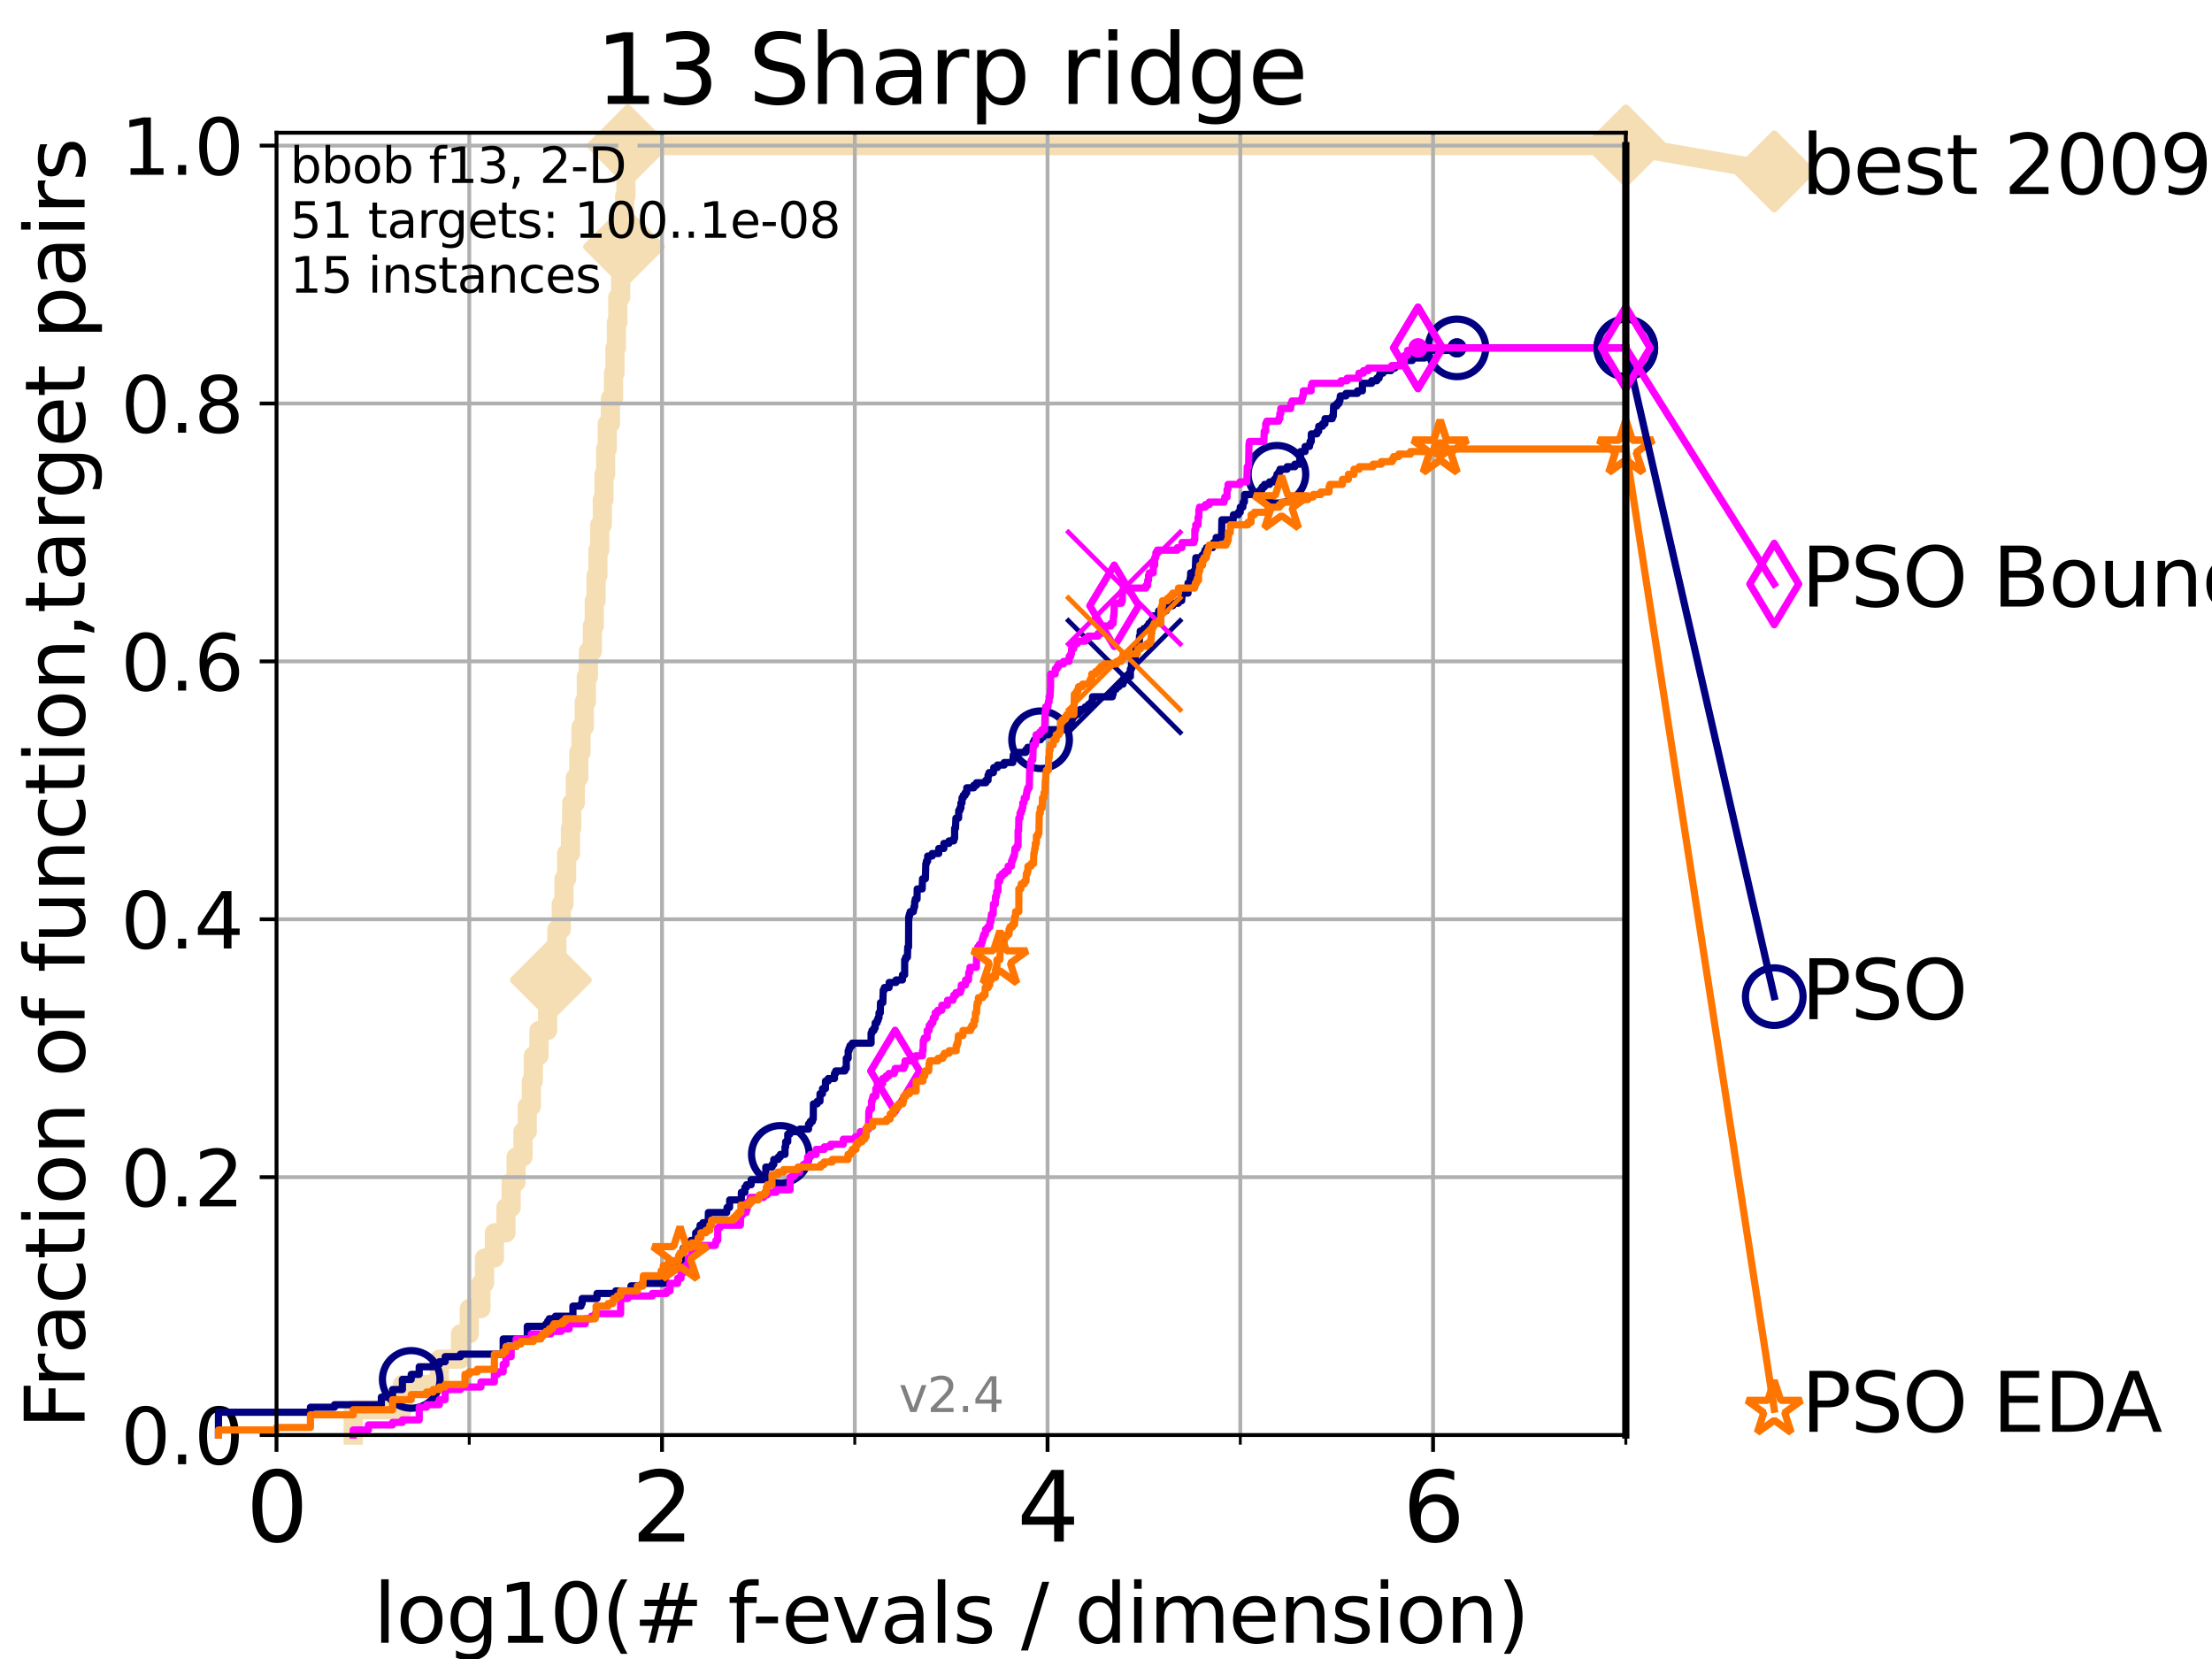 <?xml version="1.0" encoding="utf-8" standalone="no"?>
<!DOCTYPE svg PUBLIC "-//W3C//DTD SVG 1.1//EN"
  "http://www.w3.org/Graphics/SVG/1.1/DTD/svg11.dtd">
<svg height="345.6pt" version="1.1" viewBox="0 0 460.8 345.6" width="460.8pt" xmlns="http://www.w3.org/2000/svg" xmlns:xlink="http://www.w3.org/1999/xlink">
 <defs>
  <style type="text/css">*{stroke-linecap:butt;stroke-linejoin:round;}</style>
 </defs>
 <g id="figure_1">
  <g id="patch_1">
   <path d="M 0 345.6 
L 460.8 345.6 
L 460.8 0 
L 0 0 
z
" style="fill:#ffffff;"/>
  </g>
  <g id="axes_1">
   <g id="patch_2">
    <path d="M 57.6 298.944 
L 338.688 298.944 
L 338.688 27.648 
L 57.6 27.648 
z
" style="fill:#ffffff;"/>
   </g>
   <g id="line2d_1">
    <path d="M 73.579 298.944 
L 73.579 293.677 
L 83.83 293.677 
L 83.83 288.41 
L 91.535 288.41 
L 91.535 283.143 
L 95.918 283.143 
L 95.918 277.877 
L 97.755 277.877 
L 97.755 272.61 
L 100.193 272.61 
L 100.193 267.343 
L 100.935 267.343 
L 100.935 262.076 
L 102.989 262.076 
L 102.989 256.809 
L 105.398 256.809 
L 105.398 251.542 
L 106.489 251.542 
L 106.489 246.275 
L 107.515 246.275 
L 107.515 241.009 
L 108.949 241.009 
L 108.949 235.742 
L 109.843 235.742 
L 109.843 230.475 
L 110.694 230.475 
L 110.694 225.208 
L 111.105 225.208 
L 111.105 219.941 
L 112.281 219.941 
L 112.281 214.674 
L 114.08 214.674 
L 114.08 209.407 
L 114.751 209.407 
L 114.751 204.141 
L 115.397 204.141 
L 115.397 198.874 
L 116.02 198.874 
L 116.02 193.607 
L 116.914 193.607 
L 116.914 188.34 
L 117.486 188.34 
L 117.486 183.073 
L 118.04 183.073 
L 118.04 177.806 
L 118.839 177.806 
L 118.839 172.539 
L 119.097 172.539 
L 119.097 167.272 
L 119.85 167.272 
L 119.85 162.006 
L 120.572 162.006 
L 120.572 156.739 
L 121.037 156.739 
L 121.037 151.472 
L 121.712 151.472 
L 121.712 146.205 
L 122.148 146.205 
L 122.148 140.938 
L 122.573 140.938 
L 122.573 135.671 
L 123.394 135.671 
L 123.394 130.404 
L 123.791 130.404 
L 123.791 125.138 
L 124.178 125.138 
L 124.178 119.871 
L 124.557 119.871 
L 124.557 114.604 
L 124.928 114.604 
L 124.928 109.337 
L 125.471 109.337 
L 125.471 104.07 
L 125.823 104.07 
L 125.823 98.803 
L 126.168 98.803 
L 126.168 93.536 
L 126.507 93.536 
L 126.507 88.27 
L 127.165 88.27 
L 127.165 83.003 
L 127.799 83.003 
L 127.799 77.736 
L 128.108 77.736 
L 128.108 72.469 
L 128.411 72.469 
L 128.411 67.202 
L 128.709 67.202 
L 128.709 61.935 
L 129.291 61.935 
L 129.291 56.668 
L 129.574 56.668 
L 129.574 51.402 
L 129.991 51.402 
L 129.991 46.135 
L 130.128 46.135 
L 130.128 40.868 
L 130.398 40.868 
L 130.398 35.601 
L 130.796 35.601 
L 130.796 30.334 
L 338.688 30.334 
" style="fill:none;stroke:#f5deb3;stroke-linecap:square;stroke-width:4;"/>
   </g>
   <g id="line2d_2">
    <defs>
     <path d="M 0 7.778 
L 7.778 0 
L 0 -7.778 
L -7.778 0 
z
" id="m74358a310a" style="stroke:#f5deb3;stroke-linejoin:miter;stroke-width:1.5;"/>
    </defs>
    <g>
     <use style="fill:#f5deb3;stroke:#f5deb3;stroke-linejoin:miter;stroke-width:1.5;" x="114.751" xlink:href="#m74358a310a" y="204.141"/>
     <use style="fill:#f5deb3;stroke:#f5deb3;stroke-linejoin:miter;stroke-width:1.5;" x="129.991" xlink:href="#m74358a310a" y="51.402"/>
     <use style="fill:#f5deb3;stroke:#f5deb3;stroke-linejoin:miter;stroke-width:1.5;" x="130.796" xlink:href="#m74358a310a" y="30.334"/>
     <use style="fill:#f5deb3;stroke:#f5deb3;stroke-linejoin:miter;stroke-width:1.5;" x="130.796" xlink:href="#m74358a310a" y="30.334"/>
     <use style="fill:#f5deb3;stroke:#f5deb3;stroke-linejoin:miter;stroke-width:1.5;" x="338.688" xlink:href="#m74358a310a" y="30.334"/>
    </g>
   </g>
   <g id="line2d_3">
    <path style="fill:none;stroke:#f5deb3;stroke-linecap:square;stroke-width:4;"/>
    <g/>
   </g>
   <g id="line2d_4">
    <path d="M 338.688 30.334 
L 369.608 35.706 
" style="fill:none;stroke:#f5deb3;stroke-linecap:square;stroke-width:4;"/>
    <g>
     <use style="fill:#f5deb3;stroke:#f5deb3;stroke-linejoin:miter;stroke-width:1.5;" x="338.688" xlink:href="#m74358a310a" y="30.334"/>
     <use style="fill:#f5deb3;stroke:#f5deb3;stroke-linejoin:miter;stroke-width:1.5;" x="369.608" xlink:href="#m74358a310a" y="35.706"/>
    </g>
   </g>
   <g id="matplotlib.axis_1">
    <g id="xtick_1">
     <g id="line2d_5">
      <path clip-path="url(#p42bebe131d)" d="M 57.6 298.944 
L 57.6 27.648 
" style="fill:none;stroke:#b0b0b0;stroke-linecap:square;stroke-width:0.8;"/>
     </g>
     <g id="line2d_6">
      <defs>
       <path d="M 0 0 
L 0 3.5 
" id="m1391c2f98a" style="stroke:#000000;stroke-width:0.8;"/>
      </defs>
      <g>
       <use style="stroke:#000000;stroke-width:0.8;" x="57.6" xlink:href="#m1391c2f98a" y="298.944"/>
      </g>
     </g>
     <g id="text_1">
      <!-- 0 -->
      <g transform="translate(51.237 321.141)scale(0.2 -0.2)">
       <defs>
        <path d="M 2034 4250 
Q 1547 4250 1301 3770 
Q 1056 3291 1056 2328 
Q 1056 1369 1301 889 
Q 1547 409 2034 409 
Q 2525 409 2770 889 
Q 3016 1369 3016 2328 
Q 3016 3291 2770 3770 
Q 2525 4250 2034 4250 
z
M 2034 4750 
Q 2819 4750 3233 4129 
Q 3647 3509 3647 2328 
Q 3647 1150 3233 529 
Q 2819 -91 2034 -91 
Q 1250 -91 836 529 
Q 422 1150 422 2328 
Q 422 3509 836 4129 
Q 1250 4750 2034 4750 
z
" id="DejaVuSans-30" transform="scale(0.016)"/>
       </defs>
       <use xlink:href="#DejaVuSans-30"/>
      </g>
     </g>
    </g>
    <g id="xtick_2">
     <g id="line2d_7">
      <path clip-path="url(#p42bebe131d)" d="M 137.911 298.944 
L 137.911 27.648 
" style="fill:none;stroke:#b0b0b0;stroke-linecap:square;stroke-width:0.8;"/>
     </g>
     <g id="line2d_8">
      <g>
       <use style="stroke:#000000;stroke-width:0.8;" x="137.911" xlink:href="#m1391c2f98a" y="298.944"/>
      </g>
     </g>
     <g id="text_2">
      <!-- 2 -->
      <g transform="translate(131.548 321.141)scale(0.2 -0.2)">
       <defs>
        <path d="M 1228 531 
L 3431 531 
L 3431 0 
L 469 0 
L 469 531 
Q 828 903 1448 1529 
Q 2069 2156 2228 2338 
Q 2531 2678 2651 2914 
Q 2772 3150 2772 3378 
Q 2772 3750 2511 3984 
Q 2250 4219 1831 4219 
Q 1534 4219 1204 4116 
Q 875 4013 500 3803 
L 500 4441 
Q 881 4594 1212 4672 
Q 1544 4750 1819 4750 
Q 2544 4750 2975 4387 
Q 3406 4025 3406 3419 
Q 3406 3131 3298 2873 
Q 3191 2616 2906 2266 
Q 2828 2175 2409 1742 
Q 1991 1309 1228 531 
z
" id="DejaVuSans-32" transform="scale(0.016)"/>
       </defs>
       <use xlink:href="#DejaVuSans-32"/>
      </g>
     </g>
    </g>
    <g id="xtick_3">
     <g id="line2d_9">
      <path clip-path="url(#p42bebe131d)" d="M 218.222 298.944 
L 218.222 27.648 
" style="fill:none;stroke:#b0b0b0;stroke-linecap:square;stroke-width:0.8;"/>
     </g>
     <g id="line2d_10">
      <g>
       <use style="stroke:#000000;stroke-width:0.8;" x="218.222" xlink:href="#m1391c2f98a" y="298.944"/>
      </g>
     </g>
     <g id="text_3">
      <!-- 4 -->
      <g transform="translate(211.859 321.141)scale(0.2 -0.2)">
       <defs>
        <path d="M 2419 4116 
L 825 1625 
L 2419 1625 
L 2419 4116 
z
M 2253 4666 
L 3047 4666 
L 3047 1625 
L 3713 1625 
L 3713 1100 
L 3047 1100 
L 3047 0 
L 2419 0 
L 2419 1100 
L 313 1100 
L 313 1709 
L 2253 4666 
z
" id="DejaVuSans-34" transform="scale(0.016)"/>
       </defs>
       <use xlink:href="#DejaVuSans-34"/>
      </g>
     </g>
    </g>
    <g id="xtick_4">
     <g id="line2d_11">
      <path clip-path="url(#p42bebe131d)" d="M 298.533 298.944 
L 298.533 27.648 
" style="fill:none;stroke:#b0b0b0;stroke-linecap:square;stroke-width:0.8;"/>
     </g>
     <g id="line2d_12">
      <g>
       <use style="stroke:#000000;stroke-width:0.8;" x="298.533" xlink:href="#m1391c2f98a" y="298.944"/>
      </g>
     </g>
     <g id="text_4">
      <!-- 6 -->
      <g transform="translate(292.17 321.141)scale(0.2 -0.2)">
       <defs>
        <path d="M 2113 2584 
Q 1688 2584 1439 2293 
Q 1191 2003 1191 1497 
Q 1191 994 1439 701 
Q 1688 409 2113 409 
Q 2538 409 2786 701 
Q 3034 994 3034 1497 
Q 3034 2003 2786 2293 
Q 2538 2584 2113 2584 
z
M 3366 4563 
L 3366 3988 
Q 3128 4100 2886 4159 
Q 2644 4219 2406 4219 
Q 1781 4219 1451 3797 
Q 1122 3375 1075 2522 
Q 1259 2794 1537 2939 
Q 1816 3084 2150 3084 
Q 2853 3084 3261 2657 
Q 3669 2231 3669 1497 
Q 3669 778 3244 343 
Q 2819 -91 2113 -91 
Q 1303 -91 875 529 
Q 447 1150 447 2328 
Q 447 3434 972 4092 
Q 1497 4750 2381 4750 
Q 2619 4750 2861 4703 
Q 3103 4656 3366 4563 
z
" id="DejaVuSans-36" transform="scale(0.016)"/>
       </defs>
       <use xlink:href="#DejaVuSans-36"/>
      </g>
     </g>
    </g>
    <g id="xtick_5">
     <g id="line2d_13">
      <path clip-path="url(#p42bebe131d)" d="M 97.755 298.944 
L 97.755 27.648 
" style="fill:none;stroke:#b0b0b0;stroke-linecap:square;stroke-width:0.8;"/>
     </g>
     <g id="line2d_14">
      <defs>
       <path d="M 0 0 
L 0 2 
" id="m641a0db6d6" style="stroke:#000000;stroke-width:0.6;"/>
      </defs>
      <g>
       <use style="stroke:#000000;stroke-width:0.6;" x="97.755" xlink:href="#m641a0db6d6" y="298.944"/>
      </g>
     </g>
    </g>
    <g id="xtick_6">
     <g id="line2d_15">
      <path clip-path="url(#p42bebe131d)" d="M 178.066 298.944 
L 178.066 27.648 
" style="fill:none;stroke:#b0b0b0;stroke-linecap:square;stroke-width:0.8;"/>
     </g>
     <g id="line2d_16">
      <g>
       <use style="stroke:#000000;stroke-width:0.6;" x="178.066" xlink:href="#m641a0db6d6" y="298.944"/>
      </g>
     </g>
    </g>
    <g id="xtick_7">
     <g id="line2d_17">
      <path clip-path="url(#p42bebe131d)" d="M 258.377 298.944 
L 258.377 27.648 
" style="fill:none;stroke:#b0b0b0;stroke-linecap:square;stroke-width:0.8;"/>
     </g>
     <g id="line2d_18">
      <g>
       <use style="stroke:#000000;stroke-width:0.6;" x="258.377" xlink:href="#m641a0db6d6" y="298.944"/>
      </g>
     </g>
    </g>
    <g id="xtick_8">
     <g id="line2d_19">
      <path clip-path="url(#p42bebe131d)" d="M 338.688 298.944 
L 338.688 27.648 
" style="fill:none;stroke:#b0b0b0;stroke-linecap:square;stroke-width:0.8;"/>
     </g>
     <g id="line2d_20">
      <g>
       <use style="stroke:#000000;stroke-width:0.6;" x="338.688" xlink:href="#m641a0db6d6" y="298.944"/>
      </g>
     </g>
    </g>
    <g id="text_5">
     <!-- log10(# f-evals / dimension) -->
     <g transform="translate(77.764 342.218)scale(0.17 -0.17)">
      <defs>
       <path d="M 603 4863 
L 1178 4863 
L 1178 0 
L 603 0 
L 603 4863 
z
" id="DejaVuSans-6c" transform="scale(0.016)"/>
       <path d="M 1959 3097 
Q 1497 3097 1228 2736 
Q 959 2375 959 1747 
Q 959 1119 1226 758 
Q 1494 397 1959 397 
Q 2419 397 2687 759 
Q 2956 1122 2956 1747 
Q 2956 2369 2687 2733 
Q 2419 3097 1959 3097 
z
M 1959 3584 
Q 2709 3584 3137 3096 
Q 3566 2609 3566 1747 
Q 3566 888 3137 398 
Q 2709 -91 1959 -91 
Q 1206 -91 779 398 
Q 353 888 353 1747 
Q 353 2609 779 3096 
Q 1206 3584 1959 3584 
z
" id="DejaVuSans-6f" transform="scale(0.016)"/>
       <path d="M 2906 1791 
Q 2906 2416 2648 2759 
Q 2391 3103 1925 3103 
Q 1463 3103 1205 2759 
Q 947 2416 947 1791 
Q 947 1169 1205 825 
Q 1463 481 1925 481 
Q 2391 481 2648 825 
Q 2906 1169 2906 1791 
z
M 3481 434 
Q 3481 -459 3084 -895 
Q 2688 -1331 1869 -1331 
Q 1566 -1331 1297 -1286 
Q 1028 -1241 775 -1147 
L 775 -588 
Q 1028 -725 1275 -790 
Q 1522 -856 1778 -856 
Q 2344 -856 2625 -561 
Q 2906 -266 2906 331 
L 2906 616 
Q 2728 306 2450 153 
Q 2172 0 1784 0 
Q 1141 0 747 490 
Q 353 981 353 1791 
Q 353 2603 747 3093 
Q 1141 3584 1784 3584 
Q 2172 3584 2450 3431 
Q 2728 3278 2906 2969 
L 2906 3500 
L 3481 3500 
L 3481 434 
z
" id="DejaVuSans-67" transform="scale(0.016)"/>
       <path d="M 794 531 
L 1825 531 
L 1825 4091 
L 703 3866 
L 703 4441 
L 1819 4666 
L 2450 4666 
L 2450 531 
L 3481 531 
L 3481 0 
L 794 0 
L 794 531 
z
" id="DejaVuSans-31" transform="scale(0.016)"/>
       <path d="M 1984 4856 
Q 1566 4138 1362 3434 
Q 1159 2731 1159 2009 
Q 1159 1288 1364 580 
Q 1569 -128 1984 -844 
L 1484 -844 
Q 1016 -109 783 600 
Q 550 1309 550 2009 
Q 550 2706 781 3412 
Q 1013 4119 1484 4856 
L 1984 4856 
z
" id="DejaVuSans-28" transform="scale(0.016)"/>
       <path d="M 3272 2816 
L 2363 2816 
L 2100 1772 
L 3016 1772 
L 3272 2816 
z
M 2803 4594 
L 2478 3297 
L 3391 3297 
L 3719 4594 
L 4219 4594 
L 3897 3297 
L 4872 3297 
L 4872 2816 
L 3775 2816 
L 3519 1772 
L 4513 1772 
L 4513 1294 
L 3397 1294 
L 3072 0 
L 2572 0 
L 2894 1294 
L 1978 1294 
L 1656 0 
L 1153 0 
L 1478 1294 
L 494 1294 
L 494 1772 
L 1594 1772 
L 1856 2816 
L 850 2816 
L 850 3297 
L 1978 3297 
L 2297 4594 
L 2803 4594 
z
" id="DejaVuSans-23" transform="scale(0.016)"/>
       <path id="DejaVuSans-20" transform="scale(0.016)"/>
       <path d="M 2375 4863 
L 2375 4384 
L 1825 4384 
Q 1516 4384 1395 4259 
Q 1275 4134 1275 3809 
L 1275 3500 
L 2222 3500 
L 2222 3053 
L 1275 3053 
L 1275 0 
L 697 0 
L 697 3053 
L 147 3053 
L 147 3500 
L 697 3500 
L 697 3744 
Q 697 4328 969 4595 
Q 1241 4863 1831 4863 
L 2375 4863 
z
" id="DejaVuSans-66" transform="scale(0.016)"/>
       <path d="M 313 2009 
L 1997 2009 
L 1997 1497 
L 313 1497 
L 313 2009 
z
" id="DejaVuSans-2d" transform="scale(0.016)"/>
       <path d="M 3597 1894 
L 3597 1613 
L 953 1613 
Q 991 1019 1311 708 
Q 1631 397 2203 397 
Q 2534 397 2845 478 
Q 3156 559 3463 722 
L 3463 178 
Q 3153 47 2828 -22 
Q 2503 -91 2169 -91 
Q 1331 -91 842 396 
Q 353 884 353 1716 
Q 353 2575 817 3079 
Q 1281 3584 2069 3584 
Q 2775 3584 3186 3129 
Q 3597 2675 3597 1894 
z
M 3022 2063 
Q 3016 2534 2758 2815 
Q 2500 3097 2075 3097 
Q 1594 3097 1305 2825 
Q 1016 2553 972 2059 
L 3022 2063 
z
" id="DejaVuSans-65" transform="scale(0.016)"/>
       <path d="M 191 3500 
L 800 3500 
L 1894 563 
L 2988 3500 
L 3597 3500 
L 2284 0 
L 1503 0 
L 191 3500 
z
" id="DejaVuSans-76" transform="scale(0.016)"/>
       <path d="M 2194 1759 
Q 1497 1759 1228 1600 
Q 959 1441 959 1056 
Q 959 750 1161 570 
Q 1363 391 1709 391 
Q 2188 391 2477 730 
Q 2766 1069 2766 1631 
L 2766 1759 
L 2194 1759 
z
M 3341 1997 
L 3341 0 
L 2766 0 
L 2766 531 
Q 2569 213 2275 61 
Q 1981 -91 1556 -91 
Q 1019 -91 701 211 
Q 384 513 384 1019 
Q 384 1609 779 1909 
Q 1175 2209 1959 2209 
L 2766 2209 
L 2766 2266 
Q 2766 2663 2505 2880 
Q 2244 3097 1772 3097 
Q 1472 3097 1187 3025 
Q 903 2953 641 2809 
L 641 3341 
Q 956 3463 1253 3523 
Q 1550 3584 1831 3584 
Q 2591 3584 2966 3190 
Q 3341 2797 3341 1997 
z
" id="DejaVuSans-61" transform="scale(0.016)"/>
       <path d="M 2834 3397 
L 2834 2853 
Q 2591 2978 2328 3040 
Q 2066 3103 1784 3103 
Q 1356 3103 1142 2972 
Q 928 2841 928 2578 
Q 928 2378 1081 2264 
Q 1234 2150 1697 2047 
L 1894 2003 
Q 2506 1872 2764 1633 
Q 3022 1394 3022 966 
Q 3022 478 2636 193 
Q 2250 -91 1575 -91 
Q 1294 -91 989 -36 
Q 684 19 347 128 
L 347 722 
Q 666 556 975 473 
Q 1284 391 1588 391 
Q 1994 391 2212 530 
Q 2431 669 2431 922 
Q 2431 1156 2273 1281 
Q 2116 1406 1581 1522 
L 1381 1569 
Q 847 1681 609 1914 
Q 372 2147 372 2553 
Q 372 3047 722 3315 
Q 1072 3584 1716 3584 
Q 2034 3584 2315 3537 
Q 2597 3491 2834 3397 
z
" id="DejaVuSans-73" transform="scale(0.016)"/>
       <path d="M 1625 4666 
L 2156 4666 
L 531 -594 
L 0 -594 
L 1625 4666 
z
" id="DejaVuSans-2f" transform="scale(0.016)"/>
       <path d="M 2906 2969 
L 2906 4863 
L 3481 4863 
L 3481 0 
L 2906 0 
L 2906 525 
Q 2725 213 2448 61 
Q 2172 -91 1784 -91 
Q 1150 -91 751 415 
Q 353 922 353 1747 
Q 353 2572 751 3078 
Q 1150 3584 1784 3584 
Q 2172 3584 2448 3432 
Q 2725 3281 2906 2969 
z
M 947 1747 
Q 947 1113 1208 752 
Q 1469 391 1925 391 
Q 2381 391 2643 752 
Q 2906 1113 2906 1747 
Q 2906 2381 2643 2742 
Q 2381 3103 1925 3103 
Q 1469 3103 1208 2742 
Q 947 2381 947 1747 
z
" id="DejaVuSans-64" transform="scale(0.016)"/>
       <path d="M 603 3500 
L 1178 3500 
L 1178 0 
L 603 0 
L 603 3500 
z
M 603 4863 
L 1178 4863 
L 1178 4134 
L 603 4134 
L 603 4863 
z
" id="DejaVuSans-69" transform="scale(0.016)"/>
       <path d="M 3328 2828 
Q 3544 3216 3844 3400 
Q 4144 3584 4550 3584 
Q 5097 3584 5394 3201 
Q 5691 2819 5691 2113 
L 5691 0 
L 5113 0 
L 5113 2094 
Q 5113 2597 4934 2840 
Q 4756 3084 4391 3084 
Q 3944 3084 3684 2787 
Q 3425 2491 3425 1978 
L 3425 0 
L 2847 0 
L 2847 2094 
Q 2847 2600 2669 2842 
Q 2491 3084 2119 3084 
Q 1678 3084 1418 2786 
Q 1159 2488 1159 1978 
L 1159 0 
L 581 0 
L 581 3500 
L 1159 3500 
L 1159 2956 
Q 1356 3278 1631 3431 
Q 1906 3584 2284 3584 
Q 2666 3584 2933 3390 
Q 3200 3197 3328 2828 
z
" id="DejaVuSans-6d" transform="scale(0.016)"/>
       <path d="M 3513 2113 
L 3513 0 
L 2938 0 
L 2938 2094 
Q 2938 2591 2744 2837 
Q 2550 3084 2163 3084 
Q 1697 3084 1428 2787 
Q 1159 2491 1159 1978 
L 1159 0 
L 581 0 
L 581 3500 
L 1159 3500 
L 1159 2956 
Q 1366 3272 1645 3428 
Q 1925 3584 2291 3584 
Q 2894 3584 3203 3211 
Q 3513 2838 3513 2113 
z
" id="DejaVuSans-6e" transform="scale(0.016)"/>
       <path d="M 513 4856 
L 1013 4856 
Q 1481 4119 1714 3412 
Q 1947 2706 1947 2009 
Q 1947 1309 1714 600 
Q 1481 -109 1013 -844 
L 513 -844 
Q 928 -128 1133 580 
Q 1338 1288 1338 2009 
Q 1338 2731 1133 3434 
Q 928 4138 513 4856 
z
" id="DejaVuSans-29" transform="scale(0.016)"/>
      </defs>
      <use xlink:href="#DejaVuSans-6c"/>
      <use x="27.783" xlink:href="#DejaVuSans-6f"/>
      <use x="88.965" xlink:href="#DejaVuSans-67"/>
      <use x="152.441" xlink:href="#DejaVuSans-31"/>
      <use x="216.064" xlink:href="#DejaVuSans-30"/>
      <use x="279.688" xlink:href="#DejaVuSans-28"/>
      <use x="318.701" xlink:href="#DejaVuSans-23"/>
      <use x="402.49" xlink:href="#DejaVuSans-20"/>
      <use x="434.277" xlink:href="#DejaVuSans-66"/>
      <use x="463.982" xlink:href="#DejaVuSans-2d"/>
      <use x="500.066" xlink:href="#DejaVuSans-65"/>
      <use x="561.59" xlink:href="#DejaVuSans-76"/>
      <use x="620.77" xlink:href="#DejaVuSans-61"/>
      <use x="682.049" xlink:href="#DejaVuSans-6c"/>
      <use x="709.832" xlink:href="#DejaVuSans-73"/>
      <use x="761.932" xlink:href="#DejaVuSans-20"/>
      <use x="793.719" xlink:href="#DejaVuSans-2f"/>
      <use x="827.41" xlink:href="#DejaVuSans-20"/>
      <use x="859.197" xlink:href="#DejaVuSans-64"/>
      <use x="922.674" xlink:href="#DejaVuSans-69"/>
      <use x="950.457" xlink:href="#DejaVuSans-6d"/>
      <use x="1047.869" xlink:href="#DejaVuSans-65"/>
      <use x="1109.393" xlink:href="#DejaVuSans-6e"/>
      <use x="1172.771" xlink:href="#DejaVuSans-73"/>
      <use x="1224.871" xlink:href="#DejaVuSans-69"/>
      <use x="1252.654" xlink:href="#DejaVuSans-6f"/>
      <use x="1313.836" xlink:href="#DejaVuSans-6e"/>
      <use x="1377.215" xlink:href="#DejaVuSans-29"/>
     </g>
    </g>
   </g>
   <g id="matplotlib.axis_2">
    <g id="ytick_1">
     <g id="line2d_21">
      <path clip-path="url(#p42bebe131d)" d="M 57.6 298.944 
L 338.688 298.944 
" style="fill:none;stroke:#b0b0b0;stroke-linecap:square;stroke-width:0.8;"/>
     </g>
     <g id="line2d_22">
      <defs>
       <path d="M 0 0 
L -3.5 0 
" id="ma72807e8b8" style="stroke:#000000;stroke-width:0.8;"/>
      </defs>
      <g>
       <use style="stroke:#000000;stroke-width:0.8;" x="57.6" xlink:href="#ma72807e8b8" y="298.944"/>
      </g>
     </g>
     <g id="text_6">
      <!-- 0.0 -->
      <g transform="translate(25.155 305.023)scale(0.16 -0.16)">
       <defs>
        <path d="M 684 794 
L 1344 794 
L 1344 0 
L 684 0 
L 684 794 
z
" id="DejaVuSans-2e" transform="scale(0.016)"/>
       </defs>
       <use xlink:href="#DejaVuSans-30"/>
       <use x="63.623" xlink:href="#DejaVuSans-2e"/>
       <use x="95.41" xlink:href="#DejaVuSans-30"/>
      </g>
     </g>
    </g>
    <g id="ytick_2">
     <g id="line2d_23">
      <path clip-path="url(#p42bebe131d)" d="M 57.6 245.222 
L 338.688 245.222 
" style="fill:none;stroke:#b0b0b0;stroke-linecap:square;stroke-width:0.8;"/>
     </g>
     <g id="line2d_24">
      <g>
       <use style="stroke:#000000;stroke-width:0.8;" x="57.6" xlink:href="#ma72807e8b8" y="245.222"/>
      </g>
     </g>
     <g id="text_7">
      <!-- 0.2 -->
      <g transform="translate(25.155 251.301)scale(0.16 -0.16)">
       <use xlink:href="#DejaVuSans-30"/>
       <use x="63.623" xlink:href="#DejaVuSans-2e"/>
       <use x="95.41" xlink:href="#DejaVuSans-32"/>
      </g>
     </g>
    </g>
    <g id="ytick_3">
     <g id="line2d_25">
      <path clip-path="url(#p42bebe131d)" d="M 57.6 191.5 
L 338.688 191.5 
" style="fill:none;stroke:#b0b0b0;stroke-linecap:square;stroke-width:0.8;"/>
     </g>
     <g id="line2d_26">
      <g>
       <use style="stroke:#000000;stroke-width:0.8;" x="57.6" xlink:href="#ma72807e8b8" y="191.5"/>
      </g>
     </g>
     <g id="text_8">
      <!-- 0.4 -->
      <g transform="translate(25.155 197.579)scale(0.16 -0.16)">
       <use xlink:href="#DejaVuSans-30"/>
       <use x="63.623" xlink:href="#DejaVuSans-2e"/>
       <use x="95.41" xlink:href="#DejaVuSans-34"/>
      </g>
     </g>
    </g>
    <g id="ytick_4">
     <g id="line2d_27">
      <path clip-path="url(#p42bebe131d)" d="M 57.6 137.778 
L 338.688 137.778 
" style="fill:none;stroke:#b0b0b0;stroke-linecap:square;stroke-width:0.8;"/>
     </g>
     <g id="line2d_28">
      <g>
       <use style="stroke:#000000;stroke-width:0.8;" x="57.6" xlink:href="#ma72807e8b8" y="137.778"/>
      </g>
     </g>
     <g id="text_9">
      <!-- 0.6 -->
      <g transform="translate(25.155 143.857)scale(0.16 -0.16)">
       <use xlink:href="#DejaVuSans-30"/>
       <use x="63.623" xlink:href="#DejaVuSans-2e"/>
       <use x="95.41" xlink:href="#DejaVuSans-36"/>
      </g>
     </g>
    </g>
    <g id="ytick_5">
     <g id="line2d_29">
      <path clip-path="url(#p42bebe131d)" d="M 57.6 84.056 
L 338.688 84.056 
" style="fill:none;stroke:#b0b0b0;stroke-linecap:square;stroke-width:0.8;"/>
     </g>
     <g id="line2d_30">
      <g>
       <use style="stroke:#000000;stroke-width:0.8;" x="57.6" xlink:href="#ma72807e8b8" y="84.056"/>
      </g>
     </g>
     <g id="text_10">
      <!-- 0.8 -->
      <g transform="translate(25.155 90.135)scale(0.16 -0.16)">
       <defs>
        <path d="M 2034 2216 
Q 1584 2216 1326 1975 
Q 1069 1734 1069 1313 
Q 1069 891 1326 650 
Q 1584 409 2034 409 
Q 2484 409 2743 651 
Q 3003 894 3003 1313 
Q 3003 1734 2745 1975 
Q 2488 2216 2034 2216 
z
M 1403 2484 
Q 997 2584 770 2862 
Q 544 3141 544 3541 
Q 544 4100 942 4425 
Q 1341 4750 2034 4750 
Q 2731 4750 3128 4425 
Q 3525 4100 3525 3541 
Q 3525 3141 3298 2862 
Q 3072 2584 2669 2484 
Q 3125 2378 3379 2068 
Q 3634 1759 3634 1313 
Q 3634 634 3220 271 
Q 2806 -91 2034 -91 
Q 1263 -91 848 271 
Q 434 634 434 1313 
Q 434 1759 690 2068 
Q 947 2378 1403 2484 
z
M 1172 3481 
Q 1172 3119 1398 2916 
Q 1625 2713 2034 2713 
Q 2441 2713 2670 2916 
Q 2900 3119 2900 3481 
Q 2900 3844 2670 4047 
Q 2441 4250 2034 4250 
Q 1625 4250 1398 4047 
Q 1172 3844 1172 3481 
z
" id="DejaVuSans-38" transform="scale(0.016)"/>
       </defs>
       <use xlink:href="#DejaVuSans-30"/>
       <use x="63.623" xlink:href="#DejaVuSans-2e"/>
       <use x="95.41" xlink:href="#DejaVuSans-38"/>
      </g>
     </g>
    </g>
    <g id="ytick_6">
     <g id="line2d_31">
      <path clip-path="url(#p42bebe131d)" d="M 57.6 30.334 
L 338.688 30.334 
" style="fill:none;stroke:#b0b0b0;stroke-linecap:square;stroke-width:0.8;"/>
     </g>
     <g id="line2d_32">
      <g>
       <use style="stroke:#000000;stroke-width:0.8;" x="57.6" xlink:href="#ma72807e8b8" y="30.334"/>
      </g>
     </g>
     <g id="text_11">
      <!-- 1.0 -->
      <g transform="translate(25.155 36.413)scale(0.16 -0.16)">
       <use xlink:href="#DejaVuSans-31"/>
       <use x="63.623" xlink:href="#DejaVuSans-2e"/>
       <use x="95.41" xlink:href="#DejaVuSans-30"/>
      </g>
     </g>
    </g>
    <g id="text_12">
     <!-- Fraction of function,target pairs -->
     <g transform="translate(17.62 297.681)rotate(-90)scale(0.17 -0.17)">
      <defs>
       <path d="M 628 4666 
L 3309 4666 
L 3309 4134 
L 1259 4134 
L 1259 2759 
L 3109 2759 
L 3109 2228 
L 1259 2228 
L 1259 0 
L 628 0 
L 628 4666 
z
" id="DejaVuSans-46" transform="scale(0.016)"/>
       <path d="M 2631 2963 
Q 2534 3019 2420 3045 
Q 2306 3072 2169 3072 
Q 1681 3072 1420 2755 
Q 1159 2438 1159 1844 
L 1159 0 
L 581 0 
L 581 3500 
L 1159 3500 
L 1159 2956 
Q 1341 3275 1631 3429 
Q 1922 3584 2338 3584 
Q 2397 3584 2469 3576 
Q 2541 3569 2628 3553 
L 2631 2963 
z
" id="DejaVuSans-72" transform="scale(0.016)"/>
       <path d="M 3122 3366 
L 3122 2828 
Q 2878 2963 2633 3030 
Q 2388 3097 2138 3097 
Q 1578 3097 1268 2742 
Q 959 2388 959 1747 
Q 959 1106 1268 751 
Q 1578 397 2138 397 
Q 2388 397 2633 464 
Q 2878 531 3122 666 
L 3122 134 
Q 2881 22 2623 -34 
Q 2366 -91 2075 -91 
Q 1284 -91 818 406 
Q 353 903 353 1747 
Q 353 2603 823 3093 
Q 1294 3584 2113 3584 
Q 2378 3584 2631 3529 
Q 2884 3475 3122 3366 
z
" id="DejaVuSans-63" transform="scale(0.016)"/>
       <path d="M 1172 4494 
L 1172 3500 
L 2356 3500 
L 2356 3053 
L 1172 3053 
L 1172 1153 
Q 1172 725 1289 603 
Q 1406 481 1766 481 
L 2356 481 
L 2356 0 
L 1766 0 
Q 1100 0 847 248 
Q 594 497 594 1153 
L 594 3053 
L 172 3053 
L 172 3500 
L 594 3500 
L 594 4494 
L 1172 4494 
z
" id="DejaVuSans-74" transform="scale(0.016)"/>
       <path d="M 544 1381 
L 544 3500 
L 1119 3500 
L 1119 1403 
Q 1119 906 1312 657 
Q 1506 409 1894 409 
Q 2359 409 2629 706 
Q 2900 1003 2900 1516 
L 2900 3500 
L 3475 3500 
L 3475 0 
L 2900 0 
L 2900 538 
Q 2691 219 2414 64 
Q 2138 -91 1772 -91 
Q 1169 -91 856 284 
Q 544 659 544 1381 
z
M 1991 3584 
L 1991 3584 
z
" id="DejaVuSans-75" transform="scale(0.016)"/>
       <path d="M 750 794 
L 1409 794 
L 1409 256 
L 897 -744 
L 494 -744 
L 750 256 
L 750 794 
z
" id="DejaVuSans-2c" transform="scale(0.016)"/>
       <path d="M 1159 525 
L 1159 -1331 
L 581 -1331 
L 581 3500 
L 1159 3500 
L 1159 2969 
Q 1341 3281 1617 3432 
Q 1894 3584 2278 3584 
Q 2916 3584 3314 3078 
Q 3713 2572 3713 1747 
Q 3713 922 3314 415 
Q 2916 -91 2278 -91 
Q 1894 -91 1617 61 
Q 1341 213 1159 525 
z
M 3116 1747 
Q 3116 2381 2855 2742 
Q 2594 3103 2138 3103 
Q 1681 3103 1420 2742 
Q 1159 2381 1159 1747 
Q 1159 1113 1420 752 
Q 1681 391 2138 391 
Q 2594 391 2855 752 
Q 3116 1113 3116 1747 
z
" id="DejaVuSans-70" transform="scale(0.016)"/>
      </defs>
      <use xlink:href="#DejaVuSans-46"/>
      <use x="50.27" xlink:href="#DejaVuSans-72"/>
      <use x="91.383" xlink:href="#DejaVuSans-61"/>
      <use x="152.662" xlink:href="#DejaVuSans-63"/>
      <use x="207.643" xlink:href="#DejaVuSans-74"/>
      <use x="246.852" xlink:href="#DejaVuSans-69"/>
      <use x="274.635" xlink:href="#DejaVuSans-6f"/>
      <use x="335.816" xlink:href="#DejaVuSans-6e"/>
      <use x="399.195" xlink:href="#DejaVuSans-20"/>
      <use x="430.982" xlink:href="#DejaVuSans-6f"/>
      <use x="492.164" xlink:href="#DejaVuSans-66"/>
      <use x="527.369" xlink:href="#DejaVuSans-20"/>
      <use x="559.156" xlink:href="#DejaVuSans-66"/>
      <use x="594.361" xlink:href="#DejaVuSans-75"/>
      <use x="657.74" xlink:href="#DejaVuSans-6e"/>
      <use x="721.119" xlink:href="#DejaVuSans-63"/>
      <use x="776.1" xlink:href="#DejaVuSans-74"/>
      <use x="815.309" xlink:href="#DejaVuSans-69"/>
      <use x="843.092" xlink:href="#DejaVuSans-6f"/>
      <use x="904.273" xlink:href="#DejaVuSans-6e"/>
      <use x="967.652" xlink:href="#DejaVuSans-2c"/>
      <use x="999.439" xlink:href="#DejaVuSans-74"/>
      <use x="1038.648" xlink:href="#DejaVuSans-61"/>
      <use x="1099.928" xlink:href="#DejaVuSans-72"/>
      <use x="1139.291" xlink:href="#DejaVuSans-67"/>
      <use x="1202.768" xlink:href="#DejaVuSans-65"/>
      <use x="1264.291" xlink:href="#DejaVuSans-74"/>
      <use x="1303.5" xlink:href="#DejaVuSans-20"/>
      <use x="1335.287" xlink:href="#DejaVuSans-70"/>
      <use x="1398.764" xlink:href="#DejaVuSans-61"/>
      <use x="1460.043" xlink:href="#DejaVuSans-69"/>
      <use x="1487.826" xlink:href="#DejaVuSans-72"/>
      <use x="1528.939" xlink:href="#DejaVuSans-73"/>
     </g>
    </g>
   </g>
   <g id="line2d_33">
    <defs>
     <path d="M 0 1.5 
C 0.398 1.5 0.779 1.342 1.061 1.061 
C 1.342 0.779 1.5 0.398 1.5 0 
C 1.5 -0.398 1.342 -0.779 1.061 -1.061 
C 0.779 -1.342 0.398 -1.5 0 -1.5 
C -0.398 -1.5 -0.779 -1.342 -1.061 -1.061 
C -1.342 -0.779 -1.5 -0.398 -1.5 0 
C -1.5 0.398 -1.342 0.779 -1.061 1.061 
C -0.779 1.342 -0.398 1.5 0 1.5 
z
" id="mc579bffc7b" style="stroke:#f5deb3;"/>
    </defs>
    <g>
     <use style="fill:#f5deb3;stroke:#f5deb3;" x="130.796" xlink:href="#mc579bffc7b" y="30.334"/>
     <use style="fill:#f5deb3;stroke:#f5deb3;" x="130.796" xlink:href="#mc579bffc7b" y="30.334"/>
    </g>
   </g>
   <g id="line2d_34">
    <defs>
     <path d="M 0 1.5 
C 0.398 1.5 0.779 1.342 1.061 1.061 
C 1.342 0.779 1.5 0.398 1.5 0 
C 1.5 -0.398 1.342 -0.779 1.061 -1.061 
C 0.779 -1.342 0.398 -1.5 0 -1.5 
C -0.398 -1.5 -0.779 -1.342 -1.061 -1.061 
C -1.342 -0.779 -1.5 -0.398 -1.5 0 
C -1.5 0.398 -1.342 0.779 -1.061 1.061 
C -0.779 1.342 -0.398 1.5 0 1.5 
z
" id="mdb922a3795" style="stroke:#000080;"/>
    </defs>
    <g>
     <use style="fill:#000080;stroke:#000080;" x="303.506" xlink:href="#mdb922a3795" y="72.469"/>
     <use style="fill:#000080;stroke:#000080;" x="303.506" xlink:href="#mdb922a3795" y="72.469"/>
    </g>
   </g>
   <g id="line2d_35">
    <path d="M 45.512 298.944 
L 45.512 294.204 
L 64.671 294.204 
L 64.671 293.15 
L 69.688 293.15 
L 69.688 292.624 
L 79.447 292.624 
L 79.447 291.044 
L 81.776 291.044 
L 81.776 289.464 
L 83.83 289.464 
L 83.83 287.357 
L 85.667 287.357 
L 85.667 286.304 
L 87.33 286.304 
L 87.33 284.723 
L 90.243 284.723 
L 90.243 284.197 
L 91.535 284.197 
L 91.535 283.67 
L 92.738 283.67 
L 92.738 282.617 
L 95.918 282.617 
L 95.918 282.09 
L 104.826 282.09 
L 104.826 278.93 
L 109.843 278.93 
L 109.843 276.296 
L 113.735 276.296 
L 113.735 275.77 
L 114.08 275.77 
L 114.08 275.243 
L 114.419 275.243 
L 114.419 274.716 
L 115.711 274.716 
L 115.711 274.19 
L 119.352 274.19 
L 119.352 272.083 
L 121.037 272.083 
L 121.037 271.556 
L 121.265 271.556 
L 121.265 270.503 
L 124.369 270.503 
L 124.369 269.45 
L 128.26 269.45 
L 128.26 268.923 
L 131.44 268.923 
L 131.44 267.87 
L 133.8 267.87 
L 133.8 267.343 
L 138.511 267.343 
L 138.595 265.236 
L 139.414 265.236 
L 139.414 264.183 
L 140.797 264.183 
L 140.797 263.656 
L 141.872 263.656 
L 141.941 261.023 
L 142.352 261.023 
L 142.352 259.969 
L 143.591 259.969 
L 143.591 258.916 
L 143.965 258.916 
L 143.965 258.389 
L 144.924 258.389 
L 144.924 256.809 
L 145.441 256.809 
L 145.441 256.282 
L 145.833 256.282 
L 145.833 255.229 
L 146.431 255.229 
L 146.431 254.702 
L 147.52 254.702 
L 147.57 252.596 
L 151.381 252.596 
L 151.462 251.542 
L 151.975 251.542 
L 152.014 249.962 
L 154.44 249.962 
L 154.44 248.382 
L 155.168 248.382 
L 155.168 247.329 
L 155.521 247.329 
L 155.521 246.802 
L 156.479 246.802 
L 156.479 245.749 
L 158.864 245.749 
L 158.864 245.222 
L 159.532 245.222 
L 159.532 243.115 
L 160.845 243.115 
L 160.845 242.589 
L 161.192 242.589 
L 161.192 241.535 
L 162.13 241.535 
L 162.13 241.009 
L 162.56 241.009 
L 162.56 240.482 
L 163.53 240.482 
L 163.53 238.902 
L 163.67 238.902 
L 163.67 237.848 
L 164.102 237.848 
L 164.102 236.268 
L 164.543 236.268 
L 164.543 235.742 
L 166.595 235.742 
L 166.595 235.215 
L 168.431 235.215 
L 168.431 234.162 
L 168.776 234.162 
L 168.776 233.635 
L 169.23 233.635 
L 169.23 233.108 
L 169.418 233.108 
L 169.446 229.948 
L 170.242 229.948 
L 170.242 229.421 
L 170.82 229.421 
L 170.82 227.841 
L 171.341 227.841 
L 171.341 226.788 
L 171.958 226.788 
L 171.958 225.208 
L 172.53 225.208 
L 172.53 224.681 
L 173.834 224.681 
L 173.834 223.628 
L 174.087 223.628 
L 174.087 223.101 
L 175.995 223.101 
L 175.995 222.575 
L 176.297 222.575 
L 176.297 220.468 
L 176.688 220.468 
L 176.688 218.888 
L 176.866 218.888 
L 176.866 218.361 
L 177.071 218.361 
L 177.071 217.834 
L 177.535 217.834 
L 177.535 217.308 
L 181.462 217.308 
L 181.462 215.201 
L 181.648 215.201 
L 181.648 214.674 
L 182.062 214.674 
L 182.062 214.148 
L 182.317 214.148 
L 182.317 213.094 
L 182.702 213.094 
L 182.702 212.567 
L 182.915 212.567 
L 182.915 212.041 
L 183.105 212.041 
L 183.112 210.987 
L 183.384 210.987 
L 183.422 208.881 
L 183.909 208.881 
L 183.996 206.247 
L 184.231 206.247 
L 184.231 205.721 
L 185.213 205.721 
L 185.224 204.667 
L 186.662 204.667 
L 186.662 204.141 
L 187.994 204.141 
L 187.994 203.087 
L 188.452 203.087 
L 188.466 199.927 
L 188.681 199.927 
L 188.681 199.4 
L 189.033 199.4 
L 189.094 197.294 
L 189.269 197.294 
L 189.301 190.973 
L 189.438 190.973 
L 189.438 190.447 
L 189.605 190.447 
L 189.605 189.92 
L 190.267 189.92 
L 190.267 189.393 
L 190.392 189.393 
L 190.392 188.867 
L 190.542 188.867 
L 190.542 187.813 
L 190.666 187.813 
L 190.666 187.287 
L 191.042 187.287 
L 191.071 185.18 
L 192.107 185.18 
L 192.177 183.073 
L 192.776 183.073 
L 192.862 179.913 
L 192.989 179.913 
L 192.989 179.386 
L 193.25 179.386 
L 193.25 178.333 
L 194.188 178.333 
L 194.188 177.806 
L 195.555 177.806 
L 195.555 176.753 
L 196.622 176.753 
L 196.622 175.699 
L 197.69 175.699 
L 197.69 175.173 
L 198.685 175.173 
L 198.685 174.646 
L 198.864 174.646 
L 198.864 172.539 
L 199.05 172.539 
L 199.134 170.433 
L 199.69 170.433 
L 199.721 168.853 
L 199.973 168.853 
L 199.973 168.326 
L 200.178 168.326 
L 200.178 167.272 
L 200.4 167.272 
L 200.4 166.219 
L 200.657 166.219 
L 200.657 165.692 
L 201.049 165.692 
L 201.049 165.166 
L 201.389 165.166 
L 201.389 164.112 
L 202.857 164.112 
L 202.857 163.586 
L 203.42 163.586 
L 203.42 163.059 
L 205.376 163.059 
L 205.376 162.532 
L 205.829 162.532 
L 205.829 161.479 
L 206.041 161.479 
L 206.041 160.952 
L 206.943 160.952 
L 207.018 159.899 
L 207.78 159.899 
L 207.78 159.372 
L 209.197 159.372 
L 209.197 158.846 
L 210.985 158.846 
L 211.091 157.265 
L 211.519 157.265 
L 211.519 156.739 
L 213.675 156.739 
L 213.675 156.212 
L 214.079 156.212 
L 214.079 155.685 
L 215.203 155.685 
L 215.203 154.632 
L 215.476 154.632 
L 215.476 154.105 
L 216.775 154.105 
L 216.775 153.579 
L 217.287 153.579 
L 217.287 153.052 
L 218.619 153.052 
L 218.619 151.999 
L 222.133 151.999 
L 222.133 151.472 
L 222.387 151.472 
L 222.387 150.945 
L 223.289 150.945 
L 223.378 149.365 
L 223.735 149.365 
L 223.735 148.838 
L 224.554 148.838 
L 224.554 148.312 
L 225.08 148.312 
L 225.08 147.785 
L 226.066 147.785 
L 226.066 147.258 
L 226.755 147.258 
L 226.755 146.732 
L 227.323 146.732 
L 227.323 146.205 
L 227.58 146.205 
L 227.592 145.152 
L 231.719 145.152 
L 231.719 144.625 
L 231.88 144.625 
L 231.979 143.572 
L 232.525 143.572 
L 232.525 143.045 
L 233.11 143.045 
L 233.11 142.518 
L 233.954 142.518 
L 233.954 141.992 
L 234.172 141.992 
L 234.172 140.938 
L 235.482 140.938 
L 235.482 139.358 
L 235.701 139.358 
L 235.701 138.305 
L 236.006 138.305 
L 236.006 137.251 
L 236.494 137.251 
L 236.519 135.671 
L 236.63 135.671 
L 236.63 135.145 
L 236.876 135.145 
L 236.876 134.091 
L 237.238 134.091 
L 237.238 133.565 
L 237.365 133.565 
L 237.365 132.511 
L 237.531 132.511 
L 237.531 131.458 
L 238.289 131.458 
L 238.289 130.931 
L 238.982 130.931 
L 238.982 130.404 
L 239.327 130.404 
L 239.327 129.878 
L 239.807 129.878 
L 239.807 129.351 
L 240.183 129.351 
L 240.183 128.298 
L 241.279 128.298 
L 241.364 127.244 
L 242.961 127.244 
L 242.961 126.718 
L 243.226 126.718 
L 243.226 126.191 
L 244.303 126.191 
L 244.303 125.664 
L 245.471 125.664 
L 245.471 125.138 
L 246.166 125.138 
L 246.274 123.558 
L 247.487 123.558 
L 247.487 121.451 
L 247.874 121.451 
L 247.943 120.397 
L 248.034 120.397 
L 248.034 119.344 
L 248.807 119.344 
L 248.807 118.817 
L 249 118.817 
L 249.105 116.184 
L 250.422 116.184 
L 250.422 115.657 
L 250.846 115.657 
L 250.846 115.131 
L 251.028 115.131 
L 251.028 114.604 
L 251.355 114.604 
L 251.355 114.077 
L 252.62 114.077 
L 252.62 113.55 
L 252.819 113.55 
L 252.819 113.024 
L 253.278 113.024 
L 253.35 111.97 
L 254.467 111.97 
L 254.542 108.284 
L 256.895 108.284 
L 256.945 107.23 
L 257.973 107.23 
L 257.973 106.704 
L 258.37 106.704 
L 258.37 105.65 
L 258.906 105.65 
L 258.986 104.597 
L 259.224 104.597 
L 259.271 103.017 
L 261.132 103.017 
L 261.132 102.49 
L 262.579 102.49 
L 262.579 101.963 
L 262.941 101.963 
L 262.941 101.437 
L 263.422 101.437 
L 263.422 100.91 
L 264.474 100.91 
L 264.474 100.383 
L 265.443 100.383 
L 265.443 99.857 
L 265.856 99.857 
L 265.856 99.33 
L 266.01 99.33 
L 266.01 98.803 
L 266.4 98.803 
L 266.4 98.277 
L 266.653 98.277 
L 266.653 97.75 
L 268.132 97.75 
L 268.132 97.223 
L 269.74 97.223 
L 269.74 96.697 
L 270.769 96.697 
L 270.772 95.116 
L 270.918 95.116 
L 270.918 94.063 
L 271.876 94.063 
L 271.876 93.01 
L 272.792 93.01 
L 272.792 92.483 
L 272.922 92.483 
L 272.922 91.956 
L 273.169 91.956 
L 273.169 90.376 
L 274.354 90.376 
L 274.354 89.85 
L 274.7 89.85 
L 274.72 88.796 
L 275.494 88.796 
L 275.494 88.27 
L 276.016 88.27 
L 276.016 87.216 
L 277.534 87.216 
L 277.534 86.69 
L 277.742 86.69 
L 277.823 84.583 
L 278.489 84.583 
L 278.489 84.056 
L 278.93 84.056 
L 278.93 83.529 
L 279.122 83.529 
L 279.212 82.476 
L 280.401 82.476 
L 280.401 81.949 
L 282.781 81.949 
L 282.781 81.423 
L 283.811 81.423 
L 283.825 79.843 
L 285.742 79.843 
L 285.742 79.316 
L 286.815 79.316 
L 286.815 78.789 
L 287.294 78.789 
L 287.294 78.263 
L 287.469 78.263 
L 287.469 77.736 
L 288.105 77.736 
L 288.105 77.209 
L 289.766 77.209 
L 289.766 76.682 
L 290.573 76.682 
L 290.573 76.156 
L 291.806 76.156 
L 291.814 75.102 
L 294.198 75.102 
L 294.198 74.576 
L 296.797 74.576 
L 296.797 74.049 
L 297.019 74.049 
L 297.019 73.522 
L 297.272 73.522 
L 297.272 72.996 
L 303.506 72.996 
L 303.506 72.469 
L 338.688 72.469 
L 338.688 72.469 
" style="fill:none;stroke:#000080;stroke-linecap:square;stroke-width:1.5;"/>
   </g>
   <g id="line2d_36">
    <defs>
     <path d="M 0 6 
C 1.591 6 3.117 5.368 4.243 4.243 
C 5.368 3.117 6 1.591 6 0 
C 6 -1.591 5.368 -3.117 4.243 -4.243 
C 3.117 -5.368 1.591 -6 0 -6 
C -1.591 -6 -3.117 -5.368 -4.243 -4.243 
C -5.368 -3.117 -6 -1.591 -6 0 
C -6 1.591 -5.368 3.117 -4.243 4.243 
C -3.117 5.368 -1.591 6 0 6 
z
" id="mb7aa914503" style="stroke:#000080;stroke-width:1.5;"/>
    </defs>
    <g>
     <use style="fill-opacity:0;stroke:#000080;stroke-width:1.5;" x="85.667" xlink:href="#mb7aa914503" y="287.357"/>
     <use style="fill-opacity:0;stroke:#000080;stroke-width:1.5;" x="162.56" xlink:href="#mb7aa914503" y="240.482"/>
     <use style="fill-opacity:0;stroke:#000080;stroke-width:1.5;" x="216.775" xlink:href="#mb7aa914503" y="154.105"/>
     <use style="fill-opacity:0;stroke:#000080;stroke-width:1.5;" x="266.01" xlink:href="#mb7aa914503" y="98.803"/>
     <use style="fill-opacity:0;stroke:#000080;stroke-width:1.5;" x="303.506" xlink:href="#mb7aa914503" y="72.469"/>
     <use style="fill-opacity:0;stroke:#000080;stroke-width:1.5;" x="338.688" xlink:href="#mb7aa914503" y="72.469"/>
    </g>
   </g>
   <g id="line2d_37">
    <path style="fill:none;stroke:#000080;stroke-linecap:square;stroke-width:1.5;"/>
    <g/>
   </g>
   <g id="line2d_38">
    <path clip-path="url(#p42bebe131d)" d="M 234.201 140.938 
" style="fill:none;stroke:#000080;stroke-linecap:square;stroke-width:1.5;"/>
    <defs>
     <path d="M -12 12 
L 12 -12 
M -12 -12 
L 12 12 
" id="ma708dc2473" style="stroke:#000080;"/>
    </defs>
    <g clip-path="url(#p42bebe131d)">
     <use style="fill:#000080;stroke:#000080;" x="234.201" xlink:href="#ma708dc2473" y="140.938"/>
    </g>
   </g>
   <g id="line2d_39">
    <defs>
     <path d="M 0 1.5 
C 0.398 1.5 0.779 1.342 1.061 1.061 
C 1.342 0.779 1.5 0.398 1.5 0 
C 1.5 -0.398 1.342 -0.779 1.061 -1.061 
C 0.779 -1.342 0.398 -1.5 0 -1.5 
C -0.398 -1.5 -0.779 -1.342 -1.061 -1.061 
C -1.342 -0.779 -1.5 -0.398 -1.5 0 
C -1.5 0.398 -1.342 0.779 -1.061 1.061 
C -0.779 1.342 -0.398 1.5 0 1.5 
z
" id="mc2da2f57fa" style="stroke:#ff00ff;"/>
    </defs>
    <g>
     <use style="fill:#ff00ff;stroke:#ff00ff;" x="295.396" xlink:href="#mc2da2f57fa" y="72.469"/>
     <use style="fill:#ff00ff;stroke:#ff00ff;" x="295.396" xlink:href="#mc2da2f57fa" y="72.469"/>
    </g>
   </g>
   <g id="line2d_40">
    <path d="M 73.579 298.944 
L 73.579 297.891 
L 76.759 297.891 
L 76.759 296.837 
L 81.776 296.837 
L 81.776 296.311 
L 83.83 296.311 
L 83.83 295.784 
L 87.33 295.784 
L 87.33 293.15 
L 88.847 293.15 
L 88.847 292.624 
L 91.535 292.624 
L 91.535 291.57 
L 92.738 291.57 
L 92.738 289.464 
L 95.918 289.464 
L 95.918 288.937 
L 100.193 288.937 
L 100.193 287.884 
L 102.989 287.884 
L 102.989 286.304 
L 103.623 286.304 
L 103.623 285.777 
L 104.826 285.777 
L 104.826 284.197 
L 105.398 284.197 
L 105.398 282.617 
L 106.489 282.617 
L 106.489 280.51 
L 107.515 280.51 
L 107.515 278.93 
L 110.694 278.93 
L 110.694 277.877 
L 114.751 277.877 
L 114.751 277.35 
L 116.914 277.35 
L 116.914 276.823 
L 118.577 276.823 
L 118.577 275.77 
L 121.931 275.77 
L 121.931 274.716 
L 123.193 274.716 
L 123.193 274.19 
L 123.985 274.19 
L 123.985 273.663 
L 129.291 273.663 
L 129.291 270.503 
L 130.796 270.503 
L 130.796 269.976 
L 135.879 269.976 
L 135.879 269.45 
L 138.845 269.45 
L 138.845 268.923 
L 139.573 268.923 
L 139.573 267.343 
L 141.163 267.343 
L 141.163 266.289 
L 141.872 266.289 
L 141.872 265.236 
L 142.284 265.236 
L 142.352 264.183 
L 142.753 264.183 
L 142.753 263.656 
L 143.401 263.656 
L 143.401 262.076 
L 144.087 262.076 
L 144.087 261.023 
L 144.865 261.023 
L 144.865 260.496 
L 145.155 260.496 
L 145.155 259.969 
L 145.943 259.969 
L 145.943 259.443 
L 149.012 259.443 
L 149.012 258.916 
L 149.15 258.916 
L 149.15 258.389 
L 149.513 258.389 
L 149.513 255.756 
L 149.999 255.756 
L 149.999 255.229 
L 154.236 255.229 
L 154.304 253.122 
L 154.675 253.122 
L 154.675 252.596 
L 155.425 252.596 
L 155.425 252.069 
L 155.616 252.069 
L 155.616 250.489 
L 156.267 250.489 
L 156.267 249.436 
L 159.098 249.436 
L 159.098 248.909 
L 159.833 248.909 
L 159.833 248.382 
L 161.668 248.382 
L 161.668 247.855 
L 164.6 247.855 
L 164.6 245.222 
L 165.303 245.222 
L 165.303 244.695 
L 165.732 244.695 
L 165.732 244.169 
L 166.595 244.169 
L 166.595 243.115 
L 167.353 243.115 
L 167.353 242.589 
L 168.017 242.589 
L 168.017 242.062 
L 168.233 242.062 
L 168.233 241.009 
L 168.85 241.009 
L 168.85 240.482 
L 170.023 240.482 
L 170.023 239.428 
L 171.721 239.428 
L 171.721 238.902 
L 173.026 238.902 
L 173.026 238.375 
L 175.668 238.375 
L 175.668 237.322 
L 178.205 237.322 
L 178.205 236.795 
L 179.23 236.795 
L 179.23 235.742 
L 180.29 235.742 
L 180.29 235.215 
L 180.938 235.215 
L 180.99 231.528 
L 181.129 231.528 
L 181.129 231.001 
L 181.541 231.001 
L 181.541 229.421 
L 181.705 229.421 
L 181.705 228.895 
L 181.846 228.895 
L 181.846 228.368 
L 182.439 228.368 
L 182.446 226.788 
L 182.755 226.788 
L 182.755 225.735 
L 183.872 225.735 
L 183.872 224.681 
L 184.564 224.681 
L 184.564 224.155 
L 185.161 224.155 
L 185.161 223.628 
L 186.301 223.628 
L 186.301 223.101 
L 186.469 223.101 
L 186.469 222.575 
L 188.268 222.575 
L 188.268 222.048 
L 188.534 222.048 
L 188.534 220.994 
L 190.431 220.994 
L 190.431 220.468 
L 190.733 220.468 
L 190.733 219.941 
L 192.166 219.941 
L 192.166 218.888 
L 192.293 218.888 
L 192.336 216.781 
L 192.535 216.781 
L 192.535 216.254 
L 193.144 216.254 
L 193.144 214.674 
L 193.543 214.674 
L 193.568 213.621 
L 193.927 213.621 
L 193.927 213.094 
L 194.336 213.094 
L 194.412 212.041 
L 194.81 212.041 
L 194.81 210.987 
L 195.339 210.987 
L 195.339 210.461 
L 196.193 210.461 
L 196.193 209.407 
L 197.341 209.407 
L 197.393 208.354 
L 198.522 208.354 
L 198.522 207.827 
L 198.691 207.827 
L 198.691 207.301 
L 199.134 207.301 
L 199.134 206.774 
L 200.045 206.774 
L 200.045 206.247 
L 200.227 206.247 
L 200.249 205.194 
L 201.138 205.194 
L 201.138 204.141 
L 201.76 204.141 
L 201.812 202.56 
L 202.052 202.56 
L 202.052 201.507 
L 203.4 201.507 
L 203.434 199.4 
L 203.675 199.4 
L 203.675 197.294 
L 204.027 197.294 
L 204.027 196.767 
L 204.464 196.767 
L 204.464 196.24 
L 204.613 196.24 
L 204.613 195.714 
L 204.765 195.714 
L 204.765 195.187 
L 204.932 195.187 
L 204.932 194.66 
L 205.272 194.66 
L 205.298 193.607 
L 205.765 193.607 
L 205.765 193.08 
L 206.207 193.08 
L 206.207 192.027 
L 206.419 192.027 
L 206.529 190.447 
L 206.893 190.447 
L 206.945 188.34 
L 207.341 188.34 
L 207.377 186.76 
L 207.584 186.76 
L 207.63 185.706 
L 207.891 185.706 
L 207.891 183.6 
L 208.259 183.6 
L 208.259 182.546 
L 208.746 182.546 
L 208.746 182.02 
L 209.337 182.02 
L 209.337 181.493 
L 210.003 181.493 
L 210.003 180.44 
L 210.709 180.44 
L 210.709 179.386 
L 210.926 179.386 
L 210.926 178.86 
L 211.128 178.86 
L 211.128 178.333 
L 211.322 178.333 
L 211.425 176.753 
L 211.856 176.753 
L 211.856 176.226 
L 212.076 176.226 
L 212.082 173.066 
L 212.192 173.066 
L 212.242 170.433 
L 212.484 170.433 
L 212.49 169.379 
L 212.718 169.379 
L 212.718 168.853 
L 212.918 168.853 
L 212.918 168.326 
L 213.053 168.326 
L 213.053 167.272 
L 213.298 167.272 
L 213.367 166.219 
L 213.756 166.219 
L 213.847 165.166 
L 213.927 165.166 
L 213.927 164.639 
L 214.104 164.639 
L 214.104 164.112 
L 214.42 164.112 
L 214.493 160.426 
L 214.669 160.426 
L 214.669 158.846 
L 214.839 158.846 
L 214.839 158.319 
L 215.146 158.319 
L 215.239 155.159 
L 215.694 155.159 
L 215.694 154.632 
L 215.827 154.632 
L 215.827 153.052 
L 216.586 153.052 
L 216.586 152.525 
L 217.053 152.525 
L 217.053 151.999 
L 217.611 151.999 
L 217.713 148.312 
L 217.819 148.312 
L 217.82 147.258 
L 218.302 147.258 
L 218.386 146.205 
L 218.552 146.205 
L 218.554 145.152 
L 218.74 145.152 
L 218.848 143.045 
L 218.856 143.045 
L 218.856 140.411 
L 219.823 140.411 
L 219.823 139.358 
L 220.2 139.358 
L 220.2 138.831 
L 220.505 138.831 
L 220.505 138.305 
L 221.561 138.305 
L 221.561 137.778 
L 222.722 137.778 
L 222.722 136.725 
L 223.048 136.725 
L 223.048 136.198 
L 223.2 136.198 
L 223.232 135.145 
L 223.671 135.145 
L 223.756 134.091 
L 224.412 134.091 
L 224.412 133.565 
L 226.097 133.565 
L 226.097 133.038 
L 226.694 133.038 
L 226.694 132.511 
L 228.726 132.511 
L 228.726 131.985 
L 229.403 131.985 
L 229.403 130.404 
L 231.399 130.404 
L 231.399 129.878 
L 231.883 129.878 
L 231.961 128.298 
L 232.056 128.298 
L 232.119 125.664 
L 233.628 125.664 
L 233.628 125.138 
L 233.791 125.138 
L 233.841 123.031 
L 234.018 123.031 
L 234.018 122.504 
L 238.711 122.504 
L 238.711 121.977 
L 239.082 121.977 
L 239.082 120.924 
L 239.251 120.924 
L 239.251 119.871 
L 239.418 119.871 
L 239.418 119.344 
L 240.228 119.344 
L 240.253 117.764 
L 240.542 117.764 
L 240.542 116.184 
L 240.753 116.184 
L 240.791 115.131 
L 241.09 115.131 
L 241.09 114.604 
L 245.264 114.604 
L 245.264 114.077 
L 246.222 114.077 
L 246.222 113.024 
L 248.707 113.024 
L 248.707 112.497 
L 248.9 112.497 
L 248.9 110.39 
L 249.092 110.39 
L 249.092 109.337 
L 249.576 109.337 
L 249.576 107.757 
L 249.746 107.757 
L 249.746 106.177 
L 249.871 106.177 
L 249.871 105.65 
L 251.085 105.65 
L 251.085 105.124 
L 251.903 105.124 
L 251.903 104.597 
L 255.009 104.597 
L 255.009 104.07 
L 255.143 104.07 
L 255.143 103.543 
L 255.619 103.543 
L 255.619 101.963 
L 255.788 101.963 
L 255.828 100.91 
L 258.332 100.91 
L 258.332 100.383 
L 259.731 100.383 
L 259.835 97.223 
L 260.098 97.223 
L 260.191 92.483 
L 260.272 92.483 
L 260.272 91.956 
L 263.276 91.956 
L 263.36 89.85 
L 263.659 89.85 
L 263.659 88.27 
L 263.881 88.27 
L 263.881 87.743 
L 266.363 87.743 
L 266.363 87.216 
L 266.614 87.216 
L 266.614 86.163 
L 266.802 86.163 
L 266.802 85.109 
L 268.862 85.109 
L 268.923 84.056 
L 269.14 84.056 
L 269.14 83.529 
L 271.155 83.529 
L 271.155 83.003 
L 271.347 83.003 
L 271.347 82.476 
L 271.49 82.476 
L 271.49 81.423 
L 273.134 81.423 
L 273.134 80.369 
L 273.305 80.369 
L 273.305 79.843 
L 279.36 79.843 
L 279.36 79.316 
L 280.622 79.316 
L 280.622 78.789 
L 282.999 78.789 
L 283.073 77.736 
L 284.031 77.736 
L 284.031 77.209 
L 285.005 77.209 
L 285.005 76.682 
L 289.923 76.682 
L 289.923 76.156 
L 291.886 76.156 
L 291.886 75.629 
L 292.512 75.629 
L 292.569 74.049 
L 293.213 74.049 
L 293.213 72.996 
L 295.396 72.996 
L 295.396 72.469 
L 338.688 72.469 
L 338.688 72.469 
" style="fill:none;stroke:#ff00ff;stroke-linecap:square;stroke-width:1.5;"/>
   </g>
   <g id="line2d_41">
    <defs>
     <path d="M 0 8.485 
L 5.091 0 
L 0 -8.485 
L -5.091 0 
z
" id="meb312f2ca0" style="stroke:#ff00ff;stroke-linejoin:miter;stroke-width:1.5;"/>
    </defs>
    <g>
     <use style="fill-opacity:0;stroke:#ff00ff;stroke-linejoin:miter;stroke-width:1.5;" x="186.469" xlink:href="#meb312f2ca0" y="223.101"/>
     <use style="fill-opacity:0;stroke:#ff00ff;stroke-linejoin:miter;stroke-width:1.5;" x="232.119" xlink:href="#meb312f2ca0" y="126.191"/>
     <use style="fill-opacity:0;stroke:#ff00ff;stroke-linejoin:miter;stroke-width:1.5;" x="295.396" xlink:href="#meb312f2ca0" y="72.469"/>
     <use style="fill-opacity:0;stroke:#ff00ff;stroke-linejoin:miter;stroke-width:1.5;" x="295.396" xlink:href="#meb312f2ca0" y="72.469"/>
     <use style="fill-opacity:0;stroke:#ff00ff;stroke-linejoin:miter;stroke-width:1.5;" x="338.688" xlink:href="#meb312f2ca0" y="72.469"/>
    </g>
   </g>
   <g id="line2d_42">
    <path style="fill:none;stroke:#ff00ff;stroke-linecap:square;stroke-width:1.5;"/>
    <g/>
   </g>
   <g id="line2d_43">
    <path clip-path="url(#p42bebe131d)" d="M 234.201 122.504 
" style="fill:none;stroke:#ff00ff;stroke-linecap:square;stroke-width:1.5;"/>
    <defs>
     <path d="M -12 12 
L 12 -12 
M -12 -12 
L 12 12 
" id="mafabf2d6e6" style="stroke:#ff00ff;"/>
    </defs>
    <g clip-path="url(#p42bebe131d)">
     <use style="fill:#ff00ff;stroke:#ff00ff;" x="234.201" xlink:href="#mafabf2d6e6" y="122.504"/>
    </g>
   </g>
   <g id="line2d_44">
    <defs>
     <path d="M 0 1.5 
C 0.398 1.5 0.779 1.342 1.061 1.061 
C 1.342 0.779 1.5 0.398 1.5 0 
C 1.5 -0.398 1.342 -0.779 1.061 -1.061 
C 0.779 -1.342 0.398 -1.5 0 -1.5 
C -0.398 -1.5 -0.779 -1.342 -1.061 -1.061 
C -1.342 -0.779 -1.5 -0.398 -1.5 0 
C -1.5 0.398 -1.342 0.779 -1.061 1.061 
C -0.779 1.342 -0.398 1.5 0 1.5 
z
" id="mb74913bff5" style="stroke:#ff7500;"/>
    </defs>
    <g>
     <use style="fill:#ff7500;stroke:#ff7500;" x="300.015" xlink:href="#mb74913bff5" y="93.536"/>
     <use style="fill:#ff7500;stroke:#ff7500;" x="300.015" xlink:href="#mb74913bff5" y="93.536"/>
    </g>
   </g>
   <g id="line2d_45">
    <path d="M 45.512 298.944 
L 45.512 297.891 
L 57.6 297.891 
L 57.6 297.364 
L 64.671 297.364 
L 64.671 294.731 
L 73.579 294.731 
L 73.579 293.677 
L 81.776 293.677 
L 81.776 291.57 
L 85.667 291.57 
L 85.667 290.517 
L 88.847 290.517 
L 88.847 289.99 
L 90.243 289.99 
L 90.243 289.464 
L 91.535 289.464 
L 91.535 288.937 
L 92.738 288.937 
L 92.738 288.41 
L 96.861 288.41 
L 96.861 286.304 
L 97.755 286.304 
L 97.755 285.777 
L 99.418 285.777 
L 99.418 285.25 
L 102.989 285.25 
L 102.989 282.09 
L 104.826 282.09 
L 104.826 281.563 
L 105.398 281.563 
L 105.398 280.51 
L 107.515 280.51 
L 107.515 279.983 
L 108.484 279.983 
L 108.484 279.457 
L 111.105 279.457 
L 111.105 278.93 
L 112.656 278.93 
L 112.656 278.403 
L 113.023 278.403 
L 113.023 277.877 
L 113.735 277.877 
L 113.735 277.35 
L 114.419 277.35 
L 114.419 276.823 
L 115.077 276.823 
L 115.077 276.296 
L 115.397 276.296 
L 115.397 275.77 
L 117.203 275.77 
L 117.203 275.243 
L 117.765 275.243 
L 117.765 274.716 
L 123.985 274.716 
L 123.985 274.19 
L 124.178 274.19 
L 124.178 272.083 
L 126.674 272.083 
L 126.674 271.556 
L 127.643 271.556 
L 127.643 271.03 
L 127.799 271.03 
L 127.799 270.503 
L 128.561 270.503 
L 128.561 269.976 
L 129.291 269.976 
L 129.291 268.923 
L 132.777 268.923 
L 132.777 267.87 
L 133.91 267.87 
L 134.019 265.763 
L 137.736 265.763 
L 137.736 264.709 
L 138.171 264.709 
L 138.171 263.656 
L 140.196 263.656 
L 140.196 262.603 
L 141.379 262.603 
L 141.379 261.549 
L 141.662 261.549 
L 141.662 261.023 
L 142.486 261.023 
L 142.486 259.969 
L 143.841 259.969 
L 143.841 259.443 
L 144.087 259.443 
L 144.087 258.916 
L 145.441 258.916 
L 145.441 257.862 
L 145.998 257.862 
L 145.998 256.809 
L 147.062 256.809 
L 147.062 256.282 
L 147.868 256.282 
L 147.868 255.229 
L 148.21 255.229 
L 148.21 254.176 
L 152.774 254.176 
L 152.774 253.649 
L 153.359 253.649 
L 153.359 253.122 
L 153.785 253.122 
L 153.785 252.596 
L 154.338 252.596 
L 154.338 251.016 
L 156.083 251.016 
L 156.083 250.489 
L 156.539 250.489 
L 156.539 249.962 
L 157.976 249.962 
L 157.976 249.436 
L 158.223 249.436 
L 158.223 248.909 
L 159.304 248.909 
L 159.304 248.382 
L 159.633 248.382 
L 159.633 247.329 
L 159.858 247.329 
L 159.858 246.802 
L 160.821 246.802 
L 160.821 244.695 
L 162.021 244.695 
L 162.021 244.169 
L 163.246 244.169 
L 163.246 243.642 
L 166.238 243.642 
L 166.238 243.115 
L 171.004 243.115 
L 171.004 242.589 
L 171.671 242.589 
L 171.671 242.062 
L 173.36 242.062 
L 173.36 241.535 
L 176.65 241.535 
L 176.65 240.482 
L 177.254 240.482 
L 177.254 239.955 
L 177.553 239.955 
L 177.553 239.428 
L 178.317 239.428 
L 178.326 238.375 
L 178.775 238.375 
L 178.775 237.848 
L 179.569 237.848 
L 179.569 237.322 
L 180.128 237.322 
L 180.128 236.795 
L 180.443 236.795 
L 180.443 235.215 
L 180.602 235.215 
L 180.602 234.688 
L 181.768 234.688 
L 181.768 233.635 
L 184.708 233.635 
L 184.708 233.108 
L 185.443 233.108 
L 185.443 232.055 
L 186.137 232.055 
L 186.137 231.001 
L 186.672 231.001 
L 186.672 230.475 
L 187.217 230.475 
L 187.217 229.948 
L 188.078 229.948 
L 188.078 229.421 
L 188.239 229.421 
L 188.239 228.368 
L 188.724 228.368 
L 188.724 227.841 
L 189.474 227.841 
L 189.474 227.315 
L 190.855 227.315 
L 190.855 225.208 
L 192.259 225.208 
L 192.259 224.155 
L 192.637 224.155 
L 192.682 223.101 
L 193.464 223.101 
L 193.547 221.521 
L 193.651 221.521 
L 193.651 220.994 
L 195.417 220.994 
L 195.417 220.468 
L 196.401 220.468 
L 196.401 219.941 
L 196.736 219.941 
L 196.736 219.414 
L 197.715 219.414 
L 197.715 218.888 
L 199.194 218.888 
L 199.194 217.834 
L 199.385 217.834 
L 199.385 217.308 
L 199.559 217.308 
L 199.645 215.728 
L 200.593 215.728 
L 200.593 214.674 
L 202.183 214.674 
L 202.183 214.148 
L 202.448 214.148 
L 202.448 213.621 
L 202.903 213.621 
L 202.903 212.567 
L 203.159 212.567 
L 203.199 210.987 
L 203.447 210.987 
L 203.491 209.407 
L 203.566 209.407 
L 203.566 208.881 
L 203.825 208.881 
L 203.825 207.827 
L 204.716 207.827 
L 204.716 207.301 
L 205.188 207.301 
L 205.23 205.721 
L 205.883 205.721 
L 205.883 205.194 
L 206.174 205.194 
L 206.174 204.141 
L 206.541 204.141 
L 206.541 203.614 
L 207.384 203.614 
L 207.384 202.034 
L 207.495 202.034 
L 207.495 201.507 
L 207.683 201.507 
L 207.683 199.927 
L 208.29 199.927 
L 208.396 197.294 
L 208.524 197.294 
L 208.524 196.24 
L 209.204 196.24 
L 209.204 195.187 
L 209.7 195.187 
L 209.7 194.66 
L 210.196 194.66 
L 210.196 193.607 
L 210.388 193.607 
L 210.388 193.08 
L 210.929 193.08 
L 210.929 192.553 
L 211.358 192.553 
L 211.358 190.973 
L 211.564 190.973 
L 211.564 189.92 
L 212.238 189.92 
L 212.243 185.18 
L 212.638 185.18 
L 212.737 184.126 
L 213.392 184.126 
L 213.392 183.6 
L 213.727 183.6 
L 213.814 182.02 
L 214.005 182.02 
L 214.005 181.493 
L 214.127 181.493 
L 214.14 180.44 
L 214.794 180.44 
L 214.794 179.913 
L 215.291 179.913 
L 215.354 177.806 
L 215.448 177.806 
L 215.55 176.753 
L 215.674 176.753 
L 215.674 175.699 
L 215.899 175.699 
L 215.899 174.119 
L 216.256 174.119 
L 216.256 173.593 
L 216.424 173.593 
L 216.512 169.379 
L 216.709 169.379 
L 216.709 168.326 
L 217.094 168.326 
L 217.166 166.219 
L 217.483 166.219 
L 217.483 165.166 
L 217.665 165.166 
L 217.761 162.532 
L 217.826 162.532 
L 217.875 160.952 
L 217.983 160.952 
L 217.983 160.426 
L 218.417 160.426 
L 218.45 157.792 
L 218.573 157.792 
L 218.573 156.212 
L 218.755 156.212 
L 218.83 155.159 
L 219.391 155.159 
L 219.441 154.105 
L 220.023 154.105 
L 220.023 153.052 
L 220.606 153.052 
L 220.606 152.525 
L 220.902 152.525 
L 220.902 150.419 
L 221.323 150.419 
L 221.323 149.892 
L 221.866 149.892 
L 221.866 149.365 
L 222.236 149.365 
L 222.236 148.838 
L 223.721 148.838 
L 223.802 144.625 
L 224.227 144.625 
L 224.227 144.098 
L 224.523 144.098 
L 224.523 143.572 
L 224.688 143.572 
L 224.688 143.045 
L 225.511 143.045 
L 225.511 142.518 
L 226.936 142.518 
L 226.936 141.992 
L 227.147 141.992 
L 227.147 141.465 
L 227.428 141.465 
L 227.428 140.411 
L 228.251 140.411 
L 228.251 139.885 
L 228.864 139.885 
L 228.864 139.358 
L 229.336 139.358 
L 229.336 138.831 
L 230.04 138.831 
L 230.04 138.305 
L 232.627 138.305 
L 232.627 137.778 
L 233.568 137.778 
L 233.568 137.251 
L 233.874 137.251 
L 233.963 136.198 
L 236.919 136.198 
L 236.919 135.671 
L 237.036 135.671 
L 237.036 135.145 
L 237.615 135.145 
L 237.615 134.618 
L 238.899 134.618 
L 238.899 134.091 
L 239.53 134.091 
L 239.53 133.565 
L 239.754 133.565 
L 239.861 131.985 
L 239.938 131.985 
L 239.938 130.931 
L 240.134 130.931 
L 240.134 130.404 
L 240.411 130.404 
L 240.411 129.878 
L 241.825 129.878 
L 241.825 126.718 
L 242.006 126.718 
L 242.006 126.191 
L 242.173 126.191 
L 242.173 125.138 
L 243.229 125.138 
L 243.229 124.611 
L 243.824 124.611 
L 243.824 124.084 
L 244.3 124.084 
L 244.3 123.558 
L 245.498 123.558 
L 245.498 122.504 
L 248.85 122.504 
L 248.85 121.977 
L 249.013 121.977 
L 249.013 121.451 
L 249.286 121.451 
L 249.286 120.924 
L 249.669 120.924 
L 249.669 119.344 
L 249.782 119.344 
L 249.782 118.817 
L 249.945 118.817 
L 249.945 117.764 
L 250.514 117.764 
L 250.532 116.711 
L 250.81 116.711 
L 250.81 116.184 
L 251.31 116.184 
L 251.381 115.131 
L 251.593 115.131 
L 251.593 114.604 
L 251.756 114.604 
L 251.756 114.077 
L 251.884 114.077 
L 251.884 113.55 
L 255.422 113.55 
L 255.422 113.024 
L 255.685 113.024 
L 255.685 112.497 
L 255.881 112.497 
L 255.893 110.917 
L 256.287 110.917 
L 256.287 109.337 
L 259.946 109.337 
L 259.946 108.81 
L 260.617 108.81 
L 260.617 107.23 
L 261.324 107.23 
L 261.324 106.704 
L 264.091 106.704 
L 264.091 106.177 
L 264.453 106.177 
L 264.453 105.65 
L 266.51 105.65 
L 266.51 105.124 
L 266.973 105.124 
L 266.973 104.597 
L 270.425 104.597 
L 270.425 104.07 
L 272.483 104.07 
L 272.483 103.543 
L 273.55 103.543 
L 273.55 103.017 
L 275.152 103.017 
L 275.152 102.49 
L 276.867 102.49 
L 276.867 101.437 
L 277.046 101.437 
L 277.046 100.91 
L 279.652 100.91 
L 279.652 99.857 
L 280.894 99.857 
L 280.894 98.803 
L 282.054 98.803 
L 282.054 97.75 
L 283.141 97.75 
L 283.141 97.223 
L 286.046 97.223 
L 286.046 96.697 
L 287.747 96.697 
L 287.747 96.17 
L 290.018 96.17 
L 290.018 95.643 
L 290.323 95.643 
L 290.323 95.116 
L 291.384 95.116 
L 291.384 94.59 
L 293.831 94.59 
L 293.831 94.063 
L 300.015 94.063 
L 300.015 93.536 
L 338.688 93.536 
L 338.688 93.536 
" style="fill:none;stroke:#ff7500;stroke-linecap:square;stroke-width:1.5;"/>
   </g>
   <g id="line2d_46">
    <defs>
     <path d="M 0 -6 
L -1.347 -1.854 
L -5.706 -1.854 
L -2.18 0.708 
L -3.527 4.854 
L -0 2.292 
L 3.527 4.854 
L 2.18 0.708 
L 5.706 -1.854 
L 1.347 -1.854 
z
" id="m7139679c00" style="stroke:#ff7500;stroke-linejoin:bevel;stroke-width:1.5;"/>
    </defs>
    <g>
     <use style="fill-opacity:0;stroke:#ff7500;stroke-linejoin:bevel;stroke-width:1.5;" x="141.662" xlink:href="#m7139679c00" y="261.549"/>
     <use style="fill-opacity:0;stroke:#ff7500;stroke-linejoin:bevel;stroke-width:1.5;" x="208.29" xlink:href="#m7139679c00" y="199.927"/>
     <use style="fill-opacity:0;stroke:#ff7500;stroke-linejoin:bevel;stroke-width:1.5;" x="266.973" xlink:href="#m7139679c00" y="105.124"/>
     <use style="fill-opacity:0;stroke:#ff7500;stroke-linejoin:bevel;stroke-width:1.5;" x="300.015" xlink:href="#m7139679c00" y="93.536"/>
     <use style="fill-opacity:0;stroke:#ff7500;stroke-linejoin:bevel;stroke-width:1.5;" x="300.015" xlink:href="#m7139679c00" y="93.536"/>
     <use style="fill-opacity:0;stroke:#ff7500;stroke-linejoin:bevel;stroke-width:1.5;" x="338.688" xlink:href="#m7139679c00" y="93.536"/>
    </g>
   </g>
   <g id="line2d_47">
    <path style="fill:none;stroke:#ff7500;stroke-linecap:square;stroke-width:1.5;"/>
    <g/>
   </g>
   <g id="line2d_48">
    <path clip-path="url(#p42bebe131d)" d="M 234.201 136.198 
" style="fill:none;stroke:#ff7500;stroke-linecap:square;stroke-width:1.5;"/>
    <defs>
     <path d="M -12 12 
L 12 -12 
M -12 -12 
L 12 12 
" id="m877ee4bb73" style="stroke:#ff7500;"/>
    </defs>
    <g clip-path="url(#p42bebe131d)">
     <use style="fill:#ff7500;stroke:#ff7500;" x="234.201" xlink:href="#m877ee4bb73" y="136.198"/>
    </g>
   </g>
   <g id="line2d_49">
    <path d="M 338.688 93.536 
L 369.608 293.572 
" style="fill:none;stroke:#ff7500;stroke-linecap:square;stroke-width:1.5;"/>
    <g>
     <use style="fill-opacity:0;stroke:#ff7500;stroke-linejoin:bevel;stroke-width:1.5;" x="338.688" xlink:href="#m7139679c00" y="93.536"/>
     <use style="fill-opacity:0;stroke:#ff7500;stroke-linejoin:bevel;stroke-width:1.5;" x="369.608" xlink:href="#m7139679c00" y="293.572"/>
    </g>
   </g>
   <g id="line2d_50">
    <path d="M 338.688 72.469 
L 369.608 207.617 
" style="fill:none;stroke:#000080;stroke-linecap:square;stroke-width:1.5;"/>
    <g>
     <use style="fill-opacity:0;stroke:#000080;stroke-width:1.5;" x="338.688" xlink:href="#mb7aa914503" y="72.469"/>
     <use style="fill-opacity:0;stroke:#000080;stroke-width:1.5;" x="369.608" xlink:href="#mb7aa914503" y="207.617"/>
    </g>
   </g>
   <g id="line2d_51">
    <path d="M 338.688 72.469 
L 369.608 121.661 
" style="fill:none;stroke:#ff00ff;stroke-linecap:square;stroke-width:1.5;"/>
    <g>
     <use style="fill-opacity:0;stroke:#ff00ff;stroke-linejoin:miter;stroke-width:1.5;" x="338.688" xlink:href="#meb312f2ca0" y="72.469"/>
     <use style="fill-opacity:0;stroke:#ff00ff;stroke-linejoin:miter;stroke-width:1.5;" x="369.608" xlink:href="#meb312f2ca0" y="121.661"/>
    </g>
   </g>
   <g id="line2d_52">
    <path d="M 338.688 298.944 
L 338.688 30.334 
" style="fill:none;stroke:#000000;stroke-linecap:square;stroke-width:1.5;"/>
   </g>
   <g id="patch_3">
    <path d="M 57.6 298.944 
L 57.6 27.648 
" style="fill:none;stroke:#000000;stroke-linecap:square;stroke-linejoin:miter;stroke-width:0.8;"/>
   </g>
   <g id="patch_4">
    <path d="M 338.688 298.944 
L 338.688 27.648 
" style="fill:none;stroke:#000000;stroke-linecap:square;stroke-linejoin:miter;stroke-width:0.8;"/>
   </g>
   <g id="patch_5">
    <path d="M 57.6 298.944 
L 338.688 298.944 
" style="fill:none;stroke:#000000;stroke-linecap:square;stroke-linejoin:miter;stroke-width:0.8;"/>
   </g>
   <g id="patch_6">
    <path d="M 57.6 27.648 
L 338.688 27.648 
" style="fill:none;stroke:#000000;stroke-linecap:square;stroke-linejoin:miter;stroke-width:0.8;"/>
   </g>
   <g id="text_13">
    <!-- PSO EDA -->
    <g transform="translate(375.229 298.263)scale(0.17 -0.17)">
     <defs>
      <path d="M 1259 4147 
L 1259 2394 
L 2053 2394 
Q 2494 2394 2734 2622 
Q 2975 2850 2975 3272 
Q 2975 3691 2734 3919 
Q 2494 4147 2053 4147 
L 1259 4147 
z
M 628 4666 
L 2053 4666 
Q 2838 4666 3239 4311 
Q 3641 3956 3641 3272 
Q 3641 2581 3239 2228 
Q 2838 1875 2053 1875 
L 1259 1875 
L 1259 0 
L 628 0 
L 628 4666 
z
" id="DejaVuSans-50" transform="scale(0.016)"/>
      <path d="M 3425 4513 
L 3425 3897 
Q 3066 4069 2747 4153 
Q 2428 4238 2131 4238 
Q 1616 4238 1336 4038 
Q 1056 3838 1056 3469 
Q 1056 3159 1242 3001 
Q 1428 2844 1947 2747 
L 2328 2669 
Q 3034 2534 3370 2195 
Q 3706 1856 3706 1288 
Q 3706 609 3251 259 
Q 2797 -91 1919 -91 
Q 1588 -91 1214 -16 
Q 841 59 441 206 
L 441 856 
Q 825 641 1194 531 
Q 1563 422 1919 422 
Q 2459 422 2753 634 
Q 3047 847 3047 1241 
Q 3047 1584 2836 1778 
Q 2625 1972 2144 2069 
L 1759 2144 
Q 1053 2284 737 2584 
Q 422 2884 422 3419 
Q 422 4038 858 4394 
Q 1294 4750 2059 4750 
Q 2388 4750 2728 4690 
Q 3069 4631 3425 4513 
z
" id="DejaVuSans-53" transform="scale(0.016)"/>
      <path d="M 2522 4238 
Q 1834 4238 1429 3725 
Q 1025 3213 1025 2328 
Q 1025 1447 1429 934 
Q 1834 422 2522 422 
Q 3209 422 3611 934 
Q 4013 1447 4013 2328 
Q 4013 3213 3611 3725 
Q 3209 4238 2522 4238 
z
M 2522 4750 
Q 3503 4750 4090 4092 
Q 4678 3434 4678 2328 
Q 4678 1225 4090 567 
Q 3503 -91 2522 -91 
Q 1538 -91 948 565 
Q 359 1222 359 2328 
Q 359 3434 948 4092 
Q 1538 4750 2522 4750 
z
" id="DejaVuSans-4f" transform="scale(0.016)"/>
      <path d="M 628 4666 
L 3578 4666 
L 3578 4134 
L 1259 4134 
L 1259 2753 
L 3481 2753 
L 3481 2222 
L 1259 2222 
L 1259 531 
L 3634 531 
L 3634 0 
L 628 0 
L 628 4666 
z
" id="DejaVuSans-45" transform="scale(0.016)"/>
      <path d="M 1259 4147 
L 1259 519 
L 2022 519 
Q 2988 519 3436 956 
Q 3884 1394 3884 2338 
Q 3884 3275 3436 3711 
Q 2988 4147 2022 4147 
L 1259 4147 
z
M 628 4666 
L 1925 4666 
Q 3281 4666 3915 4102 
Q 4550 3538 4550 2338 
Q 4550 1131 3912 565 
Q 3275 0 1925 0 
L 628 0 
L 628 4666 
z
" id="DejaVuSans-44" transform="scale(0.016)"/>
      <path d="M 2188 4044 
L 1331 1722 
L 3047 1722 
L 2188 4044 
z
M 1831 4666 
L 2547 4666 
L 4325 0 
L 3669 0 
L 3244 1197 
L 1141 1197 
L 716 0 
L 50 0 
L 1831 4666 
z
" id="DejaVuSans-41" transform="scale(0.016)"/>
     </defs>
     <use xlink:href="#DejaVuSans-50"/>
     <use x="60.303" xlink:href="#DejaVuSans-53"/>
     <use x="123.779" xlink:href="#DejaVuSans-4f"/>
     <use x="202.49" xlink:href="#DejaVuSans-20"/>
     <use x="234.277" xlink:href="#DejaVuSans-45"/>
     <use x="297.461" xlink:href="#DejaVuSans-44"/>
     <use x="372.713" xlink:href="#DejaVuSans-41"/>
    </g>
   </g>
   <g id="text_14">
    <!-- PSO -->
    <g transform="translate(375.229 212.308)scale(0.17 -0.17)">
     <use xlink:href="#DejaVuSans-50"/>
     <use x="60.303" xlink:href="#DejaVuSans-53"/>
     <use x="123.779" xlink:href="#DejaVuSans-4f"/>
    </g>
   </g>
   <g id="text_15">
    <!-- PSO Bound -->
    <g transform="translate(375.229 126.352)scale(0.17 -0.17)">
     <defs>
      <path d="M 1259 2228 
L 1259 519 
L 2272 519 
Q 2781 519 3026 730 
Q 3272 941 3272 1375 
Q 3272 1813 3026 2020 
Q 2781 2228 2272 2228 
L 1259 2228 
z
M 1259 4147 
L 1259 2741 
L 2194 2741 
Q 2656 2741 2882 2914 
Q 3109 3088 3109 3444 
Q 3109 3797 2882 3972 
Q 2656 4147 2194 4147 
L 1259 4147 
z
M 628 4666 
L 2241 4666 
Q 2963 4666 3353 4366 
Q 3744 4066 3744 3513 
Q 3744 3084 3544 2831 
Q 3344 2578 2956 2516 
Q 3422 2416 3680 2098 
Q 3938 1781 3938 1306 
Q 3938 681 3513 340 
Q 3088 0 2303 0 
L 628 0 
L 628 4666 
z
" id="DejaVuSans-42" transform="scale(0.016)"/>
     </defs>
     <use xlink:href="#DejaVuSans-50"/>
     <use x="60.303" xlink:href="#DejaVuSans-53"/>
     <use x="123.779" xlink:href="#DejaVuSans-4f"/>
     <use x="202.49" xlink:href="#DejaVuSans-20"/>
     <use x="234.277" xlink:href="#DejaVuSans-42"/>
     <use x="302.881" xlink:href="#DejaVuSans-6f"/>
     <use x="364.062" xlink:href="#DejaVuSans-75"/>
     <use x="427.441" xlink:href="#DejaVuSans-6e"/>
     <use x="490.82" xlink:href="#DejaVuSans-64"/>
    </g>
   </g>
   <g id="text_16">
    <!-- best 2009 -->
    <g transform="translate(375.229 40.397)scale(0.17 -0.17)">
     <defs>
      <path d="M 3116 1747 
Q 3116 2381 2855 2742 
Q 2594 3103 2138 3103 
Q 1681 3103 1420 2742 
Q 1159 2381 1159 1747 
Q 1159 1113 1420 752 
Q 1681 391 2138 391 
Q 2594 391 2855 752 
Q 3116 1113 3116 1747 
z
M 1159 2969 
Q 1341 3281 1617 3432 
Q 1894 3584 2278 3584 
Q 2916 3584 3314 3078 
Q 3713 2572 3713 1747 
Q 3713 922 3314 415 
Q 2916 -91 2278 -91 
Q 1894 -91 1617 61 
Q 1341 213 1159 525 
L 1159 0 
L 581 0 
L 581 4863 
L 1159 4863 
L 1159 2969 
z
" id="DejaVuSans-62" transform="scale(0.016)"/>
      <path d="M 703 97 
L 703 672 
Q 941 559 1184 500 
Q 1428 441 1663 441 
Q 2288 441 2617 861 
Q 2947 1281 2994 2138 
Q 2813 1869 2534 1725 
Q 2256 1581 1919 1581 
Q 1219 1581 811 2004 
Q 403 2428 403 3163 
Q 403 3881 828 4315 
Q 1253 4750 1959 4750 
Q 2769 4750 3195 4129 
Q 3622 3509 3622 2328 
Q 3622 1225 3098 567 
Q 2575 -91 1691 -91 
Q 1453 -91 1209 -44 
Q 966 3 703 97 
z
M 1959 2075 
Q 2384 2075 2632 2365 
Q 2881 2656 2881 3163 
Q 2881 3666 2632 3958 
Q 2384 4250 1959 4250 
Q 1534 4250 1286 3958 
Q 1038 3666 1038 3163 
Q 1038 2656 1286 2365 
Q 1534 2075 1959 2075 
z
" id="DejaVuSans-39" transform="scale(0.016)"/>
     </defs>
     <use xlink:href="#DejaVuSans-62"/>
     <use x="63.477" xlink:href="#DejaVuSans-65"/>
     <use x="125" xlink:href="#DejaVuSans-73"/>
     <use x="177.1" xlink:href="#DejaVuSans-74"/>
     <use x="216.309" xlink:href="#DejaVuSans-20"/>
     <use x="248.096" xlink:href="#DejaVuSans-32"/>
     <use x="311.719" xlink:href="#DejaVuSans-30"/>
     <use x="375.342" xlink:href="#DejaVuSans-30"/>
     <use x="438.965" xlink:href="#DejaVuSans-39"/>
    </g>
   </g>
   <g id="text_17">
    <!-- bbob f13, 2-D -->
    <g transform="translate(60.411 38.111)scale(0.102 -0.102)">
     <defs>
      <path d="M 2597 2516 
Q 3050 2419 3304 2112 
Q 3559 1806 3559 1356 
Q 3559 666 3084 287 
Q 2609 -91 1734 -91 
Q 1441 -91 1130 -33 
Q 819 25 488 141 
L 488 750 
Q 750 597 1062 519 
Q 1375 441 1716 441 
Q 2309 441 2620 675 
Q 2931 909 2931 1356 
Q 2931 1769 2642 2001 
Q 2353 2234 1838 2234 
L 1294 2234 
L 1294 2753 
L 1863 2753 
Q 2328 2753 2575 2939 
Q 2822 3125 2822 3475 
Q 2822 3834 2567 4026 
Q 2313 4219 1838 4219 
Q 1578 4219 1281 4162 
Q 984 4106 628 3988 
L 628 4550 
Q 988 4650 1302 4700 
Q 1616 4750 1894 4750 
Q 2613 4750 3031 4423 
Q 3450 4097 3450 3541 
Q 3450 3153 3228 2886 
Q 3006 2619 2597 2516 
z
" id="DejaVuSans-33" transform="scale(0.016)"/>
     </defs>
     <use xlink:href="#DejaVuSans-62"/>
     <use x="63.477" xlink:href="#DejaVuSans-62"/>
     <use x="126.953" xlink:href="#DejaVuSans-6f"/>
     <use x="188.135" xlink:href="#DejaVuSans-62"/>
     <use x="251.611" xlink:href="#DejaVuSans-20"/>
     <use x="283.398" xlink:href="#DejaVuSans-66"/>
     <use x="318.604" xlink:href="#DejaVuSans-31"/>
     <use x="382.227" xlink:href="#DejaVuSans-33"/>
     <use x="445.85" xlink:href="#DejaVuSans-2c"/>
     <use x="477.637" xlink:href="#DejaVuSans-20"/>
     <use x="509.424" xlink:href="#DejaVuSans-32"/>
     <use x="573.047" xlink:href="#DejaVuSans-2d"/>
     <use x="609.131" xlink:href="#DejaVuSans-44"/>
    </g>
    <!-- 51 targets: 100..1e-08 -->
    <g transform="translate(60.411 49.533)scale(0.102 -0.102)">
     <defs>
      <path d="M 691 4666 
L 3169 4666 
L 3169 4134 
L 1269 4134 
L 1269 2991 
Q 1406 3038 1543 3061 
Q 1681 3084 1819 3084 
Q 2600 3084 3056 2656 
Q 3513 2228 3513 1497 
Q 3513 744 3044 326 
Q 2575 -91 1722 -91 
Q 1428 -91 1123 -41 
Q 819 9 494 109 
L 494 744 
Q 775 591 1075 516 
Q 1375 441 1709 441 
Q 2250 441 2565 725 
Q 2881 1009 2881 1497 
Q 2881 1984 2565 2268 
Q 2250 2553 1709 2553 
Q 1456 2553 1204 2497 
Q 953 2441 691 2322 
L 691 4666 
z
" id="DejaVuSans-35" transform="scale(0.016)"/>
      <path d="M 750 794 
L 1409 794 
L 1409 0 
L 750 0 
L 750 794 
z
M 750 3309 
L 1409 3309 
L 1409 2516 
L 750 2516 
L 750 3309 
z
" id="DejaVuSans-3a" transform="scale(0.016)"/>
     </defs>
     <use xlink:href="#DejaVuSans-35"/>
     <use x="63.623" xlink:href="#DejaVuSans-31"/>
     <use x="127.246" xlink:href="#DejaVuSans-20"/>
     <use x="159.033" xlink:href="#DejaVuSans-74"/>
     <use x="198.242" xlink:href="#DejaVuSans-61"/>
     <use x="259.521" xlink:href="#DejaVuSans-72"/>
     <use x="298.885" xlink:href="#DejaVuSans-67"/>
     <use x="362.361" xlink:href="#DejaVuSans-65"/>
     <use x="423.885" xlink:href="#DejaVuSans-74"/>
     <use x="463.094" xlink:href="#DejaVuSans-73"/>
     <use x="515.193" xlink:href="#DejaVuSans-3a"/>
     <use x="548.885" xlink:href="#DejaVuSans-20"/>
     <use x="580.672" xlink:href="#DejaVuSans-31"/>
     <use x="644.295" xlink:href="#DejaVuSans-30"/>
     <use x="707.918" xlink:href="#DejaVuSans-30"/>
     <use x="771.541" xlink:href="#DejaVuSans-2e"/>
     <use x="803.328" xlink:href="#DejaVuSans-2e"/>
     <use x="835.115" xlink:href="#DejaVuSans-31"/>
     <use x="898.738" xlink:href="#DejaVuSans-65"/>
     <use x="960.262" xlink:href="#DejaVuSans-2d"/>
     <use x="996.346" xlink:href="#DejaVuSans-30"/>
     <use x="1059.969" xlink:href="#DejaVuSans-38"/>
    </g>
    <!-- 15 instances -->
    <g transform="translate(60.411 60.955)scale(0.102 -0.102)">
     <use xlink:href="#DejaVuSans-31"/>
     <use x="63.623" xlink:href="#DejaVuSans-35"/>
     <use x="127.246" xlink:href="#DejaVuSans-20"/>
     <use x="159.033" xlink:href="#DejaVuSans-69"/>
     <use x="186.816" xlink:href="#DejaVuSans-6e"/>
     <use x="250.195" xlink:href="#DejaVuSans-73"/>
     <use x="302.295" xlink:href="#DejaVuSans-74"/>
     <use x="341.504" xlink:href="#DejaVuSans-61"/>
     <use x="402.783" xlink:href="#DejaVuSans-6e"/>
     <use x="466.162" xlink:href="#DejaVuSans-63"/>
     <use x="521.143" xlink:href="#DejaVuSans-65"/>
     <use x="582.666" xlink:href="#DejaVuSans-73"/>
    </g>
   </g>
   <g id="text_18">
    <!-- v2.4 -->
    <g style="fill:#808080;" transform="translate(187.233 294.151)scale(0.1 -0.1)">
     <use xlink:href="#DejaVuSans-76"/>
     <use x="59.18" xlink:href="#DejaVuSans-32"/>
     <use x="122.803" xlink:href="#DejaVuSans-2e"/>
     <use x="154.59" xlink:href="#DejaVuSans-34"/>
    </g>
   </g>
   <g id="text_19">
    <!-- 13 Sharp ridge -->
    <g transform="translate(124.05 21.648)scale(0.2 -0.2)">
     <defs>
      <path d="M 3513 2113 
L 3513 0 
L 2938 0 
L 2938 2094 
Q 2938 2591 2744 2837 
Q 2550 3084 2163 3084 
Q 1697 3084 1428 2787 
Q 1159 2491 1159 1978 
L 1159 0 
L 581 0 
L 581 4863 
L 1159 4863 
L 1159 2956 
Q 1366 3272 1645 3428 
Q 1925 3584 2291 3584 
Q 2894 3584 3203 3211 
Q 3513 2838 3513 2113 
z
" id="DejaVuSans-68" transform="scale(0.016)"/>
     </defs>
     <use xlink:href="#DejaVuSans-31"/>
     <use x="63.623" xlink:href="#DejaVuSans-33"/>
     <use x="127.246" xlink:href="#DejaVuSans-20"/>
     <use x="159.033" xlink:href="#DejaVuSans-53"/>
     <use x="222.51" xlink:href="#DejaVuSans-68"/>
     <use x="285.889" xlink:href="#DejaVuSans-61"/>
     <use x="347.168" xlink:href="#DejaVuSans-72"/>
     <use x="388.281" xlink:href="#DejaVuSans-70"/>
     <use x="451.758" xlink:href="#DejaVuSans-20"/>
     <use x="483.545" xlink:href="#DejaVuSans-72"/>
     <use x="524.658" xlink:href="#DejaVuSans-69"/>
     <use x="552.441" xlink:href="#DejaVuSans-64"/>
     <use x="615.918" xlink:href="#DejaVuSans-67"/>
     <use x="679.395" xlink:href="#DejaVuSans-65"/>
    </g>
   </g>
  </g>
 </g>
 <defs>
  <clipPath id="p42bebe131d">
   <rect height="271.296" width="281.088" x="57.6" y="27.648"/>
  </clipPath>
 </defs>
</svg>
